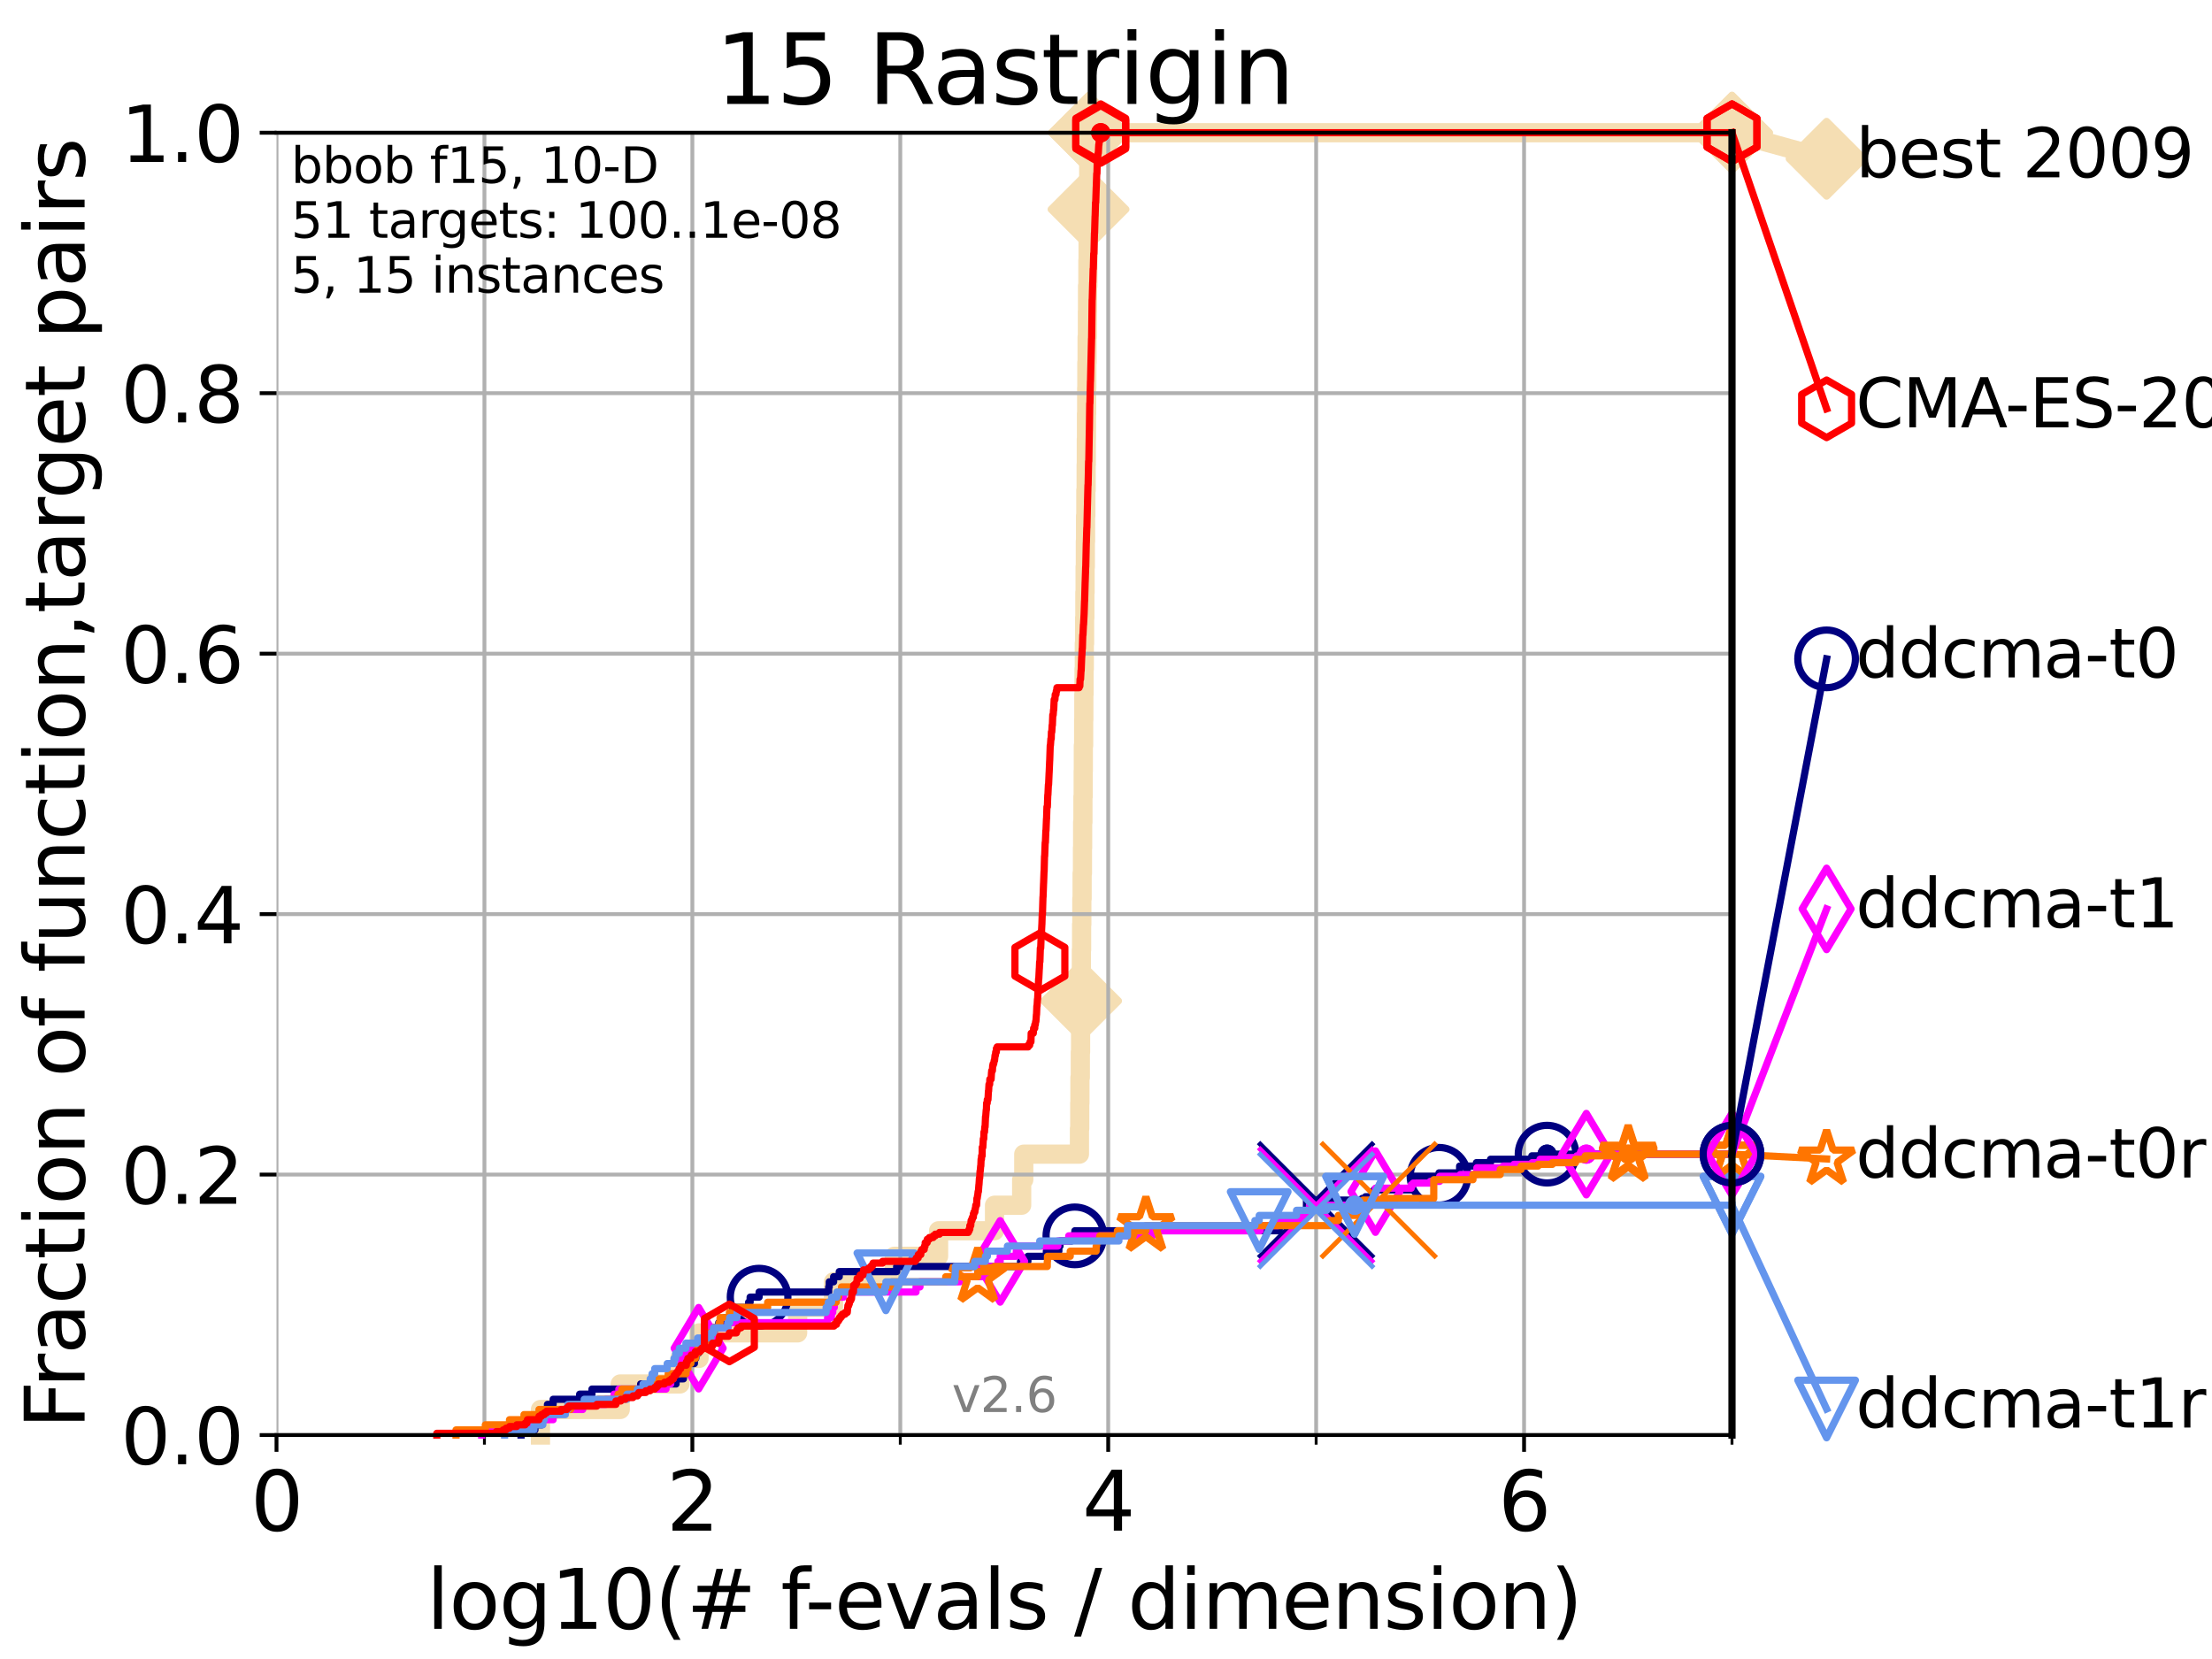 <?xml version="1.0" encoding="utf-8" standalone="no"?>
<!DOCTYPE svg PUBLIC "-//W3C//DTD SVG 1.1//EN"
  "http://www.w3.org/Graphics/SVG/1.1/DTD/svg11.dtd">
<svg xmlns:xlink="http://www.w3.org/1999/xlink" width="460.8pt" height="345.6pt" viewBox="0 0 460.8 345.6" xmlns="http://www.w3.org/2000/svg" version="1.1">
 <defs>
  <style type="text/css">*{stroke-linejoin: round; stroke-linecap: butt}</style>
 </defs>
 <g id="figure_1">
  <g id="patch_1">
   <path d="M 0 345.6 
L 460.8 345.6 
L 460.8 0 
L 0 0 
z
" style="fill: #ffffff"/>
  </g>
  <g id="axes_1">
   <g id="patch_2">
    <path d="M 57.6 298.944 
L 360.806 298.944 
L 360.806 27.648 
L 57.6 27.648 
z
" style="fill: #ffffff"/>
   </g>
   <g id="line2d_1">
    <path d="M 112.589 298.944 
L 112.589 293.624 
L 129.209 293.624 
L 129.209 288.305 
L 141.654 288.305 
L 141.654 282.985 
L 145.626 282.985 
L 145.626 277.666 
L 166.164 277.666 
L 166.164 272.346 
L 173.636 272.346 
L 173.636 267.027 
L 186.287 267.027 
L 186.287 261.707 
L 195.523 261.707 
L 195.523 256.388 
L 207.175 256.388 
L 207.175 251.068 
L 212.831 251.068 
L 212.831 245.749 
L 213.266 245.749 
L 213.266 240.429 
L 224.869 240.429 
L 224.869 235.11 
L 224.932 235.11 
L 224.932 229.79 
L 224.97 229.79 
L 224.97 224.471 
L 225.052 224.471 
L 225.052 219.151 
L 225.106 219.151 
L 225.106 213.832 
L 225.169 213.832 
L 225.169 208.512 
L 225.21 208.512 
L 225.21 203.192 
L 225.266 203.192 
L 225.266 197.873 
L 225.319 197.873 
L 225.319 192.553 
L 225.366 192.553 
L 225.366 187.234 
L 225.423 187.234 
L 225.423 181.914 
L 225.495 181.914 
L 225.495 176.595 
L 225.533 176.595 
L 225.533 171.275 
L 225.595 171.275 
L 225.595 165.956 
L 225.646 165.956 
L 225.646 160.636 
L 225.677 160.636 
L 225.677 155.317 
L 225.743 155.317 
L 225.743 149.997 
L 225.778 149.997 
L 225.778 144.678 
L 225.823 144.678 
L 225.823 139.358 
L 225.88 139.358 
L 225.88 134.039 
L 225.942 134.039 
L 225.942 128.719 
L 225.995 128.719 
L 225.995 123.4 
L 226.044 123.4 
L 226.044 118.08 
L 226.097 118.08 
L 226.097 112.76 
L 226.142 112.76 
L 226.142 107.441 
L 226.199 107.441 
L 226.199 102.121 
L 226.263 102.121 
L 226.263 96.802 
L 226.299 96.802 
L 226.299 91.482 
L 226.335 91.482 
L 226.335 86.163 
L 226.375 86.163 
L 226.375 80.843 
L 226.408 80.843 
L 226.408 75.524 
L 226.461 75.524 
L 226.461 70.204 
L 226.524 70.204 
L 226.524 64.885 
L 226.55 64.885 
L 226.55 59.565 
L 226.624 59.565 
L 226.624 54.246 
L 226.663 54.246 
L 226.663 48.926 
L 226.703 48.926 
L 226.703 43.607 
L 226.76 43.607 
L 226.76 38.287 
L 226.798 38.287 
L 226.798 32.968 
L 226.85 32.968 
L 226.85 27.648 
L 360.806 27.648 
" style="fill: none; stroke: #f5deb3; stroke-width: 4; stroke-linecap: square"/>
   </g>
   <g id="line2d_2">
    <defs>
     <path id="mdf07100cb8" d="M -0 7.778 
L 7.778 0 
L 0 -7.778 
L -7.778 -0 
z
" style="stroke: #f5deb3; stroke-width: 1.5; stroke-linejoin: miter"/>
    </defs>
    <g>
     <use xlink:href="#mdf07100cb8" x="225.21" y="208.512" style="fill: #f5deb3; stroke: #f5deb3; stroke-width: 1.5; stroke-linejoin: miter"/>
     <use xlink:href="#mdf07100cb8" x="226.76" y="43.607" style="fill: #f5deb3; stroke: #f5deb3; stroke-width: 1.5; stroke-linejoin: miter"/>
     <use xlink:href="#mdf07100cb8" x="226.85" y="27.648" style="fill: #f5deb3; stroke: #f5deb3; stroke-width: 1.5; stroke-linejoin: miter"/>
     <use xlink:href="#mdf07100cb8" x="226.85" y="27.648" style="fill: #f5deb3; stroke: #f5deb3; stroke-width: 1.5; stroke-linejoin: miter"/>
     <use xlink:href="#mdf07100cb8" x="360.806" y="27.648" style="fill: #f5deb3; stroke: #f5deb3; stroke-width: 1.5; stroke-linejoin: miter"/>
    </g>
   </g>
   <g id="line2d_3">
    <path style="fill: none; stroke: #f5deb3; stroke-width: 4; stroke-linecap: square"/>
    <g/>
   </g>
   <g id="line2d_4">
    <path d="M 360.806 27.648 
L 380.515 33.074 
" style="fill: none; stroke: #f5deb3; stroke-width: 4; stroke-linecap: square"/>
    <g>
     <use xlink:href="#mdf07100cb8" x="360.806" y="27.648" style="fill: #f5deb3; stroke: #f5deb3; stroke-width: 1.5; stroke-linejoin: miter"/>
     <use xlink:href="#mdf07100cb8" x="380.515" y="33.074" style="fill: #f5deb3; stroke: #f5deb3; stroke-width: 1.5; stroke-linejoin: miter"/>
    </g>
   </g>
   <g id="matplotlib.axis_1">
    <g id="xtick_1">
     <g id="line2d_5">
      <path d="M 57.6 298.944 
L 57.6 27.648 
" clip-path="url(#p4d0185a93c)" style="fill: none; stroke: #b0b0b0; stroke-width: 0.8; stroke-linecap: square"/>
     </g>
     <g id="line2d_6">
      <defs>
       <path id="m33788e9484" d="M 0 0 
L 0 3.5 
" style="stroke: #000000; stroke-width: 0.8"/>
      </defs>
      <g>
       <use xlink:href="#m33788e9484" x="57.6" y="298.944" style="stroke: #000000; stroke-width: 0.8"/>
      </g>
     </g>
     <g id="text_1">
      <!-- 0 -->
      <g transform="translate(52.192 318.861)scale(0.17 -0.17)">
       <defs>
        <path id="DejaVuSans-30" d="M 2034 4250 
Q 1547 4250 1301 3770 
Q 1056 3291 1056 2328 
Q 1056 1369 1301 889 
Q 1547 409 2034 409 
Q 2525 409 2770 889 
Q 3016 1369 3016 2328 
Q 3016 3291 2770 3770 
Q 2525 4250 2034 4250 
z
M 2034 4750 
Q 2819 4750 3233 4129 
Q 3647 3509 3647 2328 
Q 3647 1150 3233 529 
Q 2819 -91 2034 -91 
Q 1250 -91 836 529 
Q 422 1150 422 2328 
Q 422 3509 836 4129 
Q 1250 4750 2034 4750 
z
" transform="scale(0.016)"/>
       </defs>
       <use xlink:href="#DejaVuSans-30"/>
      </g>
     </g>
    </g>
    <g id="xtick_2">
     <g id="line2d_7">
      <path d="M 144.23 298.944 
L 144.23 27.648 
" clip-path="url(#p4d0185a93c)" style="fill: none; stroke: #b0b0b0; stroke-width: 0.8; stroke-linecap: square"/>
     </g>
     <g id="line2d_8">
      <g>
       <use xlink:href="#m33788e9484" x="144.23" y="298.944" style="stroke: #000000; stroke-width: 0.8"/>
      </g>
     </g>
     <g id="text_2">
      <!-- 2 -->
      <g transform="translate(138.822 318.861)scale(0.17 -0.17)">
       <defs>
        <path id="DejaVuSans-32" d="M 1228 531 
L 3431 531 
L 3431 0 
L 469 0 
L 469 531 
Q 828 903 1448 1529 
Q 2069 2156 2228 2338 
Q 2531 2678 2651 2914 
Q 2772 3150 2772 3378 
Q 2772 3750 2511 3984 
Q 2250 4219 1831 4219 
Q 1534 4219 1204 4116 
Q 875 4013 500 3803 
L 500 4441 
Q 881 4594 1212 4672 
Q 1544 4750 1819 4750 
Q 2544 4750 2975 4387 
Q 3406 4025 3406 3419 
Q 3406 3131 3298 2873 
Q 3191 2616 2906 2266 
Q 2828 2175 2409 1742 
Q 1991 1309 1228 531 
z
" transform="scale(0.016)"/>
       </defs>
       <use xlink:href="#DejaVuSans-32"/>
      </g>
     </g>
    </g>
    <g id="xtick_3">
     <g id="line2d_9">
      <path d="M 230.861 298.944 
L 230.861 27.648 
" clip-path="url(#p4d0185a93c)" style="fill: none; stroke: #b0b0b0; stroke-width: 0.8; stroke-linecap: square"/>
     </g>
     <g id="line2d_10">
      <g>
       <use xlink:href="#m33788e9484" x="230.861" y="298.944" style="stroke: #000000; stroke-width: 0.8"/>
      </g>
     </g>
     <g id="text_3">
      <!-- 4 -->
      <g transform="translate(225.453 318.861)scale(0.17 -0.17)">
       <defs>
        <path id="DejaVuSans-34" d="M 2419 4116 
L 825 1625 
L 2419 1625 
L 2419 4116 
z
M 2253 4666 
L 3047 4666 
L 3047 1625 
L 3713 1625 
L 3713 1100 
L 3047 1100 
L 3047 0 
L 2419 0 
L 2419 1100 
L 313 1100 
L 313 1709 
L 2253 4666 
z
" transform="scale(0.016)"/>
       </defs>
       <use xlink:href="#DejaVuSans-34"/>
      </g>
     </g>
    </g>
    <g id="xtick_4">
     <g id="line2d_11">
      <path d="M 317.491 298.944 
L 317.491 27.648 
" clip-path="url(#p4d0185a93c)" style="fill: none; stroke: #b0b0b0; stroke-width: 0.8; stroke-linecap: square"/>
     </g>
     <g id="line2d_12">
      <g>
       <use xlink:href="#m33788e9484" x="317.491" y="298.944" style="stroke: #000000; stroke-width: 0.8"/>
      </g>
     </g>
     <g id="text_4">
      <!-- 6 -->
      <g transform="translate(312.083 318.861)scale(0.17 -0.17)">
       <defs>
        <path id="DejaVuSans-36" d="M 2113 2584 
Q 1688 2584 1439 2293 
Q 1191 2003 1191 1497 
Q 1191 994 1439 701 
Q 1688 409 2113 409 
Q 2538 409 2786 701 
Q 3034 994 3034 1497 
Q 3034 2003 2786 2293 
Q 2538 2584 2113 2584 
z
M 3366 4563 
L 3366 3988 
Q 3128 4100 2886 4159 
Q 2644 4219 2406 4219 
Q 1781 4219 1451 3797 
Q 1122 3375 1075 2522 
Q 1259 2794 1537 2939 
Q 1816 3084 2150 3084 
Q 2853 3084 3261 2657 
Q 3669 2231 3669 1497 
Q 3669 778 3244 343 
Q 2819 -91 2113 -91 
Q 1303 -91 875 529 
Q 447 1150 447 2328 
Q 447 3434 972 4092 
Q 1497 4750 2381 4750 
Q 2619 4750 2861 4703 
Q 3103 4656 3366 4563 
z
" transform="scale(0.016)"/>
       </defs>
       <use xlink:href="#DejaVuSans-36"/>
      </g>
     </g>
    </g>
    <g id="xtick_5">
     <g id="line2d_13">
      <path d="M 100.915 298.944 
L 100.915 27.648 
" clip-path="url(#p4d0185a93c)" style="fill: none; stroke: #b0b0b0; stroke-width: 0.8; stroke-linecap: square"/>
     </g>
     <g id="line2d_14">
      <defs>
       <path id="mf3dedc3254" d="M 0 0 
L 0 2 
" style="stroke: #000000; stroke-width: 0.6"/>
      </defs>
      <g>
       <use xlink:href="#mf3dedc3254" x="100.915" y="298.944" style="stroke: #000000; stroke-width: 0.6"/>
      </g>
     </g>
    </g>
    <g id="xtick_6">
     <g id="line2d_15">
      <path d="M 187.546 298.944 
L 187.546 27.648 
" clip-path="url(#p4d0185a93c)" style="fill: none; stroke: #b0b0b0; stroke-width: 0.8; stroke-linecap: square"/>
     </g>
     <g id="line2d_16">
      <g>
       <use xlink:href="#mf3dedc3254" x="187.546" y="298.944" style="stroke: #000000; stroke-width: 0.6"/>
      </g>
     </g>
    </g>
    <g id="xtick_7">
     <g id="line2d_17">
      <path d="M 274.176 298.944 
L 274.176 27.648 
" clip-path="url(#p4d0185a93c)" style="fill: none; stroke: #b0b0b0; stroke-width: 0.8; stroke-linecap: square"/>
     </g>
     <g id="line2d_18">
      <g>
       <use xlink:href="#mf3dedc3254" x="274.176" y="298.944" style="stroke: #000000; stroke-width: 0.6"/>
      </g>
     </g>
    </g>
    <g id="xtick_8">
     <g id="line2d_19">
      <path d="M 360.806 298.944 
L 360.806 27.648 
" clip-path="url(#p4d0185a93c)" style="fill: none; stroke: #b0b0b0; stroke-width: 0.8; stroke-linecap: square"/>
     </g>
     <g id="line2d_20">
      <g>
       <use xlink:href="#mf3dedc3254" x="360.806" y="298.944" style="stroke: #000000; stroke-width: 0.6"/>
      </g>
     </g>
    </g>
    <g id="text_5">
     <!-- log10(# f-evals / dimension) -->
     <g transform="translate(88.823 339.314)scale(0.17 -0.17)">
      <defs>
       <path id="DejaVuSans-6c" d="M 603 4863 
L 1178 4863 
L 1178 0 
L 603 0 
L 603 4863 
z
" transform="scale(0.016)"/>
       <path id="DejaVuSans-6f" d="M 1959 3097 
Q 1497 3097 1228 2736 
Q 959 2375 959 1747 
Q 959 1119 1226 758 
Q 1494 397 1959 397 
Q 2419 397 2687 759 
Q 2956 1122 2956 1747 
Q 2956 2369 2687 2733 
Q 2419 3097 1959 3097 
z
M 1959 3584 
Q 2709 3584 3137 3096 
Q 3566 2609 3566 1747 
Q 3566 888 3137 398 
Q 2709 -91 1959 -91 
Q 1206 -91 779 398 
Q 353 888 353 1747 
Q 353 2609 779 3096 
Q 1206 3584 1959 3584 
z
" transform="scale(0.016)"/>
       <path id="DejaVuSans-67" d="M 2906 1791 
Q 2906 2416 2648 2759 
Q 2391 3103 1925 3103 
Q 1463 3103 1205 2759 
Q 947 2416 947 1791 
Q 947 1169 1205 825 
Q 1463 481 1925 481 
Q 2391 481 2648 825 
Q 2906 1169 2906 1791 
z
M 3481 434 
Q 3481 -459 3084 -895 
Q 2688 -1331 1869 -1331 
Q 1566 -1331 1297 -1286 
Q 1028 -1241 775 -1147 
L 775 -588 
Q 1028 -725 1275 -790 
Q 1522 -856 1778 -856 
Q 2344 -856 2625 -561 
Q 2906 -266 2906 331 
L 2906 616 
Q 2728 306 2450 153 
Q 2172 0 1784 0 
Q 1141 0 747 490 
Q 353 981 353 1791 
Q 353 2603 747 3093 
Q 1141 3584 1784 3584 
Q 2172 3584 2450 3431 
Q 2728 3278 2906 2969 
L 2906 3500 
L 3481 3500 
L 3481 434 
z
" transform="scale(0.016)"/>
       <path id="DejaVuSans-31" d="M 794 531 
L 1825 531 
L 1825 4091 
L 703 3866 
L 703 4441 
L 1819 4666 
L 2450 4666 
L 2450 531 
L 3481 531 
L 3481 0 
L 794 0 
L 794 531 
z
" transform="scale(0.016)"/>
       <path id="DejaVuSans-28" d="M 1984 4856 
Q 1566 4138 1362 3434 
Q 1159 2731 1159 2009 
Q 1159 1288 1364 580 
Q 1569 -128 1984 -844 
L 1484 -844 
Q 1016 -109 783 600 
Q 550 1309 550 2009 
Q 550 2706 781 3412 
Q 1013 4119 1484 4856 
L 1984 4856 
z
" transform="scale(0.016)"/>
       <path id="DejaVuSans-23" d="M 3272 2816 
L 2363 2816 
L 2100 1772 
L 3016 1772 
L 3272 2816 
z
M 2803 4594 
L 2478 3297 
L 3391 3297 
L 3719 4594 
L 4219 4594 
L 3897 3297 
L 4872 3297 
L 4872 2816 
L 3775 2816 
L 3519 1772 
L 4513 1772 
L 4513 1294 
L 3397 1294 
L 3072 0 
L 2572 0 
L 2894 1294 
L 1978 1294 
L 1656 0 
L 1153 0 
L 1478 1294 
L 494 1294 
L 494 1772 
L 1594 1772 
L 1856 2816 
L 850 2816 
L 850 3297 
L 1978 3297 
L 2297 4594 
L 2803 4594 
z
" transform="scale(0.016)"/>
       <path id="DejaVuSans-20" transform="scale(0.016)"/>
       <path id="DejaVuSans-66" d="M 2375 4863 
L 2375 4384 
L 1825 4384 
Q 1516 4384 1395 4259 
Q 1275 4134 1275 3809 
L 1275 3500 
L 2222 3500 
L 2222 3053 
L 1275 3053 
L 1275 0 
L 697 0 
L 697 3053 
L 147 3053 
L 147 3500 
L 697 3500 
L 697 3744 
Q 697 4328 969 4595 
Q 1241 4863 1831 4863 
L 2375 4863 
z
" transform="scale(0.016)"/>
       <path id="DejaVuSans-2d" d="M 313 2009 
L 1997 2009 
L 1997 1497 
L 313 1497 
L 313 2009 
z
" transform="scale(0.016)"/>
       <path id="DejaVuSans-65" d="M 3597 1894 
L 3597 1613 
L 953 1613 
Q 991 1019 1311 708 
Q 1631 397 2203 397 
Q 2534 397 2845 478 
Q 3156 559 3463 722 
L 3463 178 
Q 3153 47 2828 -22 
Q 2503 -91 2169 -91 
Q 1331 -91 842 396 
Q 353 884 353 1716 
Q 353 2575 817 3079 
Q 1281 3584 2069 3584 
Q 2775 3584 3186 3129 
Q 3597 2675 3597 1894 
z
M 3022 2063 
Q 3016 2534 2758 2815 
Q 2500 3097 2075 3097 
Q 1594 3097 1305 2825 
Q 1016 2553 972 2059 
L 3022 2063 
z
" transform="scale(0.016)"/>
       <path id="DejaVuSans-76" d="M 191 3500 
L 800 3500 
L 1894 563 
L 2988 3500 
L 3597 3500 
L 2284 0 
L 1503 0 
L 191 3500 
z
" transform="scale(0.016)"/>
       <path id="DejaVuSans-61" d="M 2194 1759 
Q 1497 1759 1228 1600 
Q 959 1441 959 1056 
Q 959 750 1161 570 
Q 1363 391 1709 391 
Q 2188 391 2477 730 
Q 2766 1069 2766 1631 
L 2766 1759 
L 2194 1759 
z
M 3341 1997 
L 3341 0 
L 2766 0 
L 2766 531 
Q 2569 213 2275 61 
Q 1981 -91 1556 -91 
Q 1019 -91 701 211 
Q 384 513 384 1019 
Q 384 1609 779 1909 
Q 1175 2209 1959 2209 
L 2766 2209 
L 2766 2266 
Q 2766 2663 2505 2880 
Q 2244 3097 1772 3097 
Q 1472 3097 1187 3025 
Q 903 2953 641 2809 
L 641 3341 
Q 956 3463 1253 3523 
Q 1550 3584 1831 3584 
Q 2591 3584 2966 3190 
Q 3341 2797 3341 1997 
z
" transform="scale(0.016)"/>
       <path id="DejaVuSans-73" d="M 2834 3397 
L 2834 2853 
Q 2591 2978 2328 3040 
Q 2066 3103 1784 3103 
Q 1356 3103 1142 2972 
Q 928 2841 928 2578 
Q 928 2378 1081 2264 
Q 1234 2150 1697 2047 
L 1894 2003 
Q 2506 1872 2764 1633 
Q 3022 1394 3022 966 
Q 3022 478 2636 193 
Q 2250 -91 1575 -91 
Q 1294 -91 989 -36 
Q 684 19 347 128 
L 347 722 
Q 666 556 975 473 
Q 1284 391 1588 391 
Q 1994 391 2212 530 
Q 2431 669 2431 922 
Q 2431 1156 2273 1281 
Q 2116 1406 1581 1522 
L 1381 1569 
Q 847 1681 609 1914 
Q 372 2147 372 2553 
Q 372 3047 722 3315 
Q 1072 3584 1716 3584 
Q 2034 3584 2315 3537 
Q 2597 3491 2834 3397 
z
" transform="scale(0.016)"/>
       <path id="DejaVuSans-2f" d="M 1625 4666 
L 2156 4666 
L 531 -594 
L 0 -594 
L 1625 4666 
z
" transform="scale(0.016)"/>
       <path id="DejaVuSans-64" d="M 2906 2969 
L 2906 4863 
L 3481 4863 
L 3481 0 
L 2906 0 
L 2906 525 
Q 2725 213 2448 61 
Q 2172 -91 1784 -91 
Q 1150 -91 751 415 
Q 353 922 353 1747 
Q 353 2572 751 3078 
Q 1150 3584 1784 3584 
Q 2172 3584 2448 3432 
Q 2725 3281 2906 2969 
z
M 947 1747 
Q 947 1113 1208 752 
Q 1469 391 1925 391 
Q 2381 391 2643 752 
Q 2906 1113 2906 1747 
Q 2906 2381 2643 2742 
Q 2381 3103 1925 3103 
Q 1469 3103 1208 2742 
Q 947 2381 947 1747 
z
" transform="scale(0.016)"/>
       <path id="DejaVuSans-69" d="M 603 3500 
L 1178 3500 
L 1178 0 
L 603 0 
L 603 3500 
z
M 603 4863 
L 1178 4863 
L 1178 4134 
L 603 4134 
L 603 4863 
z
" transform="scale(0.016)"/>
       <path id="DejaVuSans-6d" d="M 3328 2828 
Q 3544 3216 3844 3400 
Q 4144 3584 4550 3584 
Q 5097 3584 5394 3201 
Q 5691 2819 5691 2113 
L 5691 0 
L 5113 0 
L 5113 2094 
Q 5113 2597 4934 2840 
Q 4756 3084 4391 3084 
Q 3944 3084 3684 2787 
Q 3425 2491 3425 1978 
L 3425 0 
L 2847 0 
L 2847 2094 
Q 2847 2600 2669 2842 
Q 2491 3084 2119 3084 
Q 1678 3084 1418 2786 
Q 1159 2488 1159 1978 
L 1159 0 
L 581 0 
L 581 3500 
L 1159 3500 
L 1159 2956 
Q 1356 3278 1631 3431 
Q 1906 3584 2284 3584 
Q 2666 3584 2933 3390 
Q 3200 3197 3328 2828 
z
" transform="scale(0.016)"/>
       <path id="DejaVuSans-6e" d="M 3513 2113 
L 3513 0 
L 2938 0 
L 2938 2094 
Q 2938 2591 2744 2837 
Q 2550 3084 2163 3084 
Q 1697 3084 1428 2787 
Q 1159 2491 1159 1978 
L 1159 0 
L 581 0 
L 581 3500 
L 1159 3500 
L 1159 2956 
Q 1366 3272 1645 3428 
Q 1925 3584 2291 3584 
Q 2894 3584 3203 3211 
Q 3513 2838 3513 2113 
z
" transform="scale(0.016)"/>
       <path id="DejaVuSans-29" d="M 513 4856 
L 1013 4856 
Q 1481 4119 1714 3412 
Q 1947 2706 1947 2009 
Q 1947 1309 1714 600 
Q 1481 -109 1013 -844 
L 513 -844 
Q 928 -128 1133 580 
Q 1338 1288 1338 2009 
Q 1338 2731 1133 3434 
Q 928 4138 513 4856 
z
" transform="scale(0.016)"/>
      </defs>
      <use xlink:href="#DejaVuSans-6c"/>
      <use xlink:href="#DejaVuSans-6f" x="27.783"/>
      <use xlink:href="#DejaVuSans-67" x="88.965"/>
      <use xlink:href="#DejaVuSans-31" x="152.441"/>
      <use xlink:href="#DejaVuSans-30" x="216.064"/>
      <use xlink:href="#DejaVuSans-28" x="279.688"/>
      <use xlink:href="#DejaVuSans-23" x="318.701"/>
      <use xlink:href="#DejaVuSans-20" x="402.49"/>
      <use xlink:href="#DejaVuSans-66" x="434.277"/>
      <use xlink:href="#DejaVuSans-2d" x="463.982"/>
      <use xlink:href="#DejaVuSans-65" x="500.066"/>
      <use xlink:href="#DejaVuSans-76" x="561.59"/>
      <use xlink:href="#DejaVuSans-61" x="620.77"/>
      <use xlink:href="#DejaVuSans-6c" x="682.049"/>
      <use xlink:href="#DejaVuSans-73" x="709.832"/>
      <use xlink:href="#DejaVuSans-20" x="761.932"/>
      <use xlink:href="#DejaVuSans-2f" x="793.719"/>
      <use xlink:href="#DejaVuSans-20" x="827.41"/>
      <use xlink:href="#DejaVuSans-64" x="859.197"/>
      <use xlink:href="#DejaVuSans-69" x="922.674"/>
      <use xlink:href="#DejaVuSans-6d" x="950.457"/>
      <use xlink:href="#DejaVuSans-65" x="1047.869"/>
      <use xlink:href="#DejaVuSans-6e" x="1109.393"/>
      <use xlink:href="#DejaVuSans-73" x="1172.771"/>
      <use xlink:href="#DejaVuSans-69" x="1224.871"/>
      <use xlink:href="#DejaVuSans-6f" x="1252.654"/>
      <use xlink:href="#DejaVuSans-6e" x="1313.836"/>
      <use xlink:href="#DejaVuSans-29" x="1377.215"/>
     </g>
    </g>
   </g>
   <g id="matplotlib.axis_2">
    <g id="ytick_1">
     <g id="line2d_21">
      <path d="M 57.6 298.944 
L 360.806 298.944 
" clip-path="url(#p4d0185a93c)" style="fill: none; stroke: #b0b0b0; stroke-width: 0.8; stroke-linecap: square"/>
     </g>
     <g id="line2d_22">
      <defs>
       <path id="m79e1bfeec1" d="M 0 0 
L -3.5 0 
" style="stroke: #000000; stroke-width: 0.8"/>
      </defs>
      <g>
       <use xlink:href="#m79e1bfeec1" x="57.6" y="298.944" style="stroke: #000000; stroke-width: 0.8"/>
      </g>
     </g>
     <g id="text_6">
      <!-- 0.0 -->
      <g transform="translate(25.155 305.023)scale(0.16 -0.16)">
       <defs>
        <path id="DejaVuSans-2e" d="M 684 794 
L 1344 794 
L 1344 0 
L 684 0 
L 684 794 
z
" transform="scale(0.016)"/>
       </defs>
       <use xlink:href="#DejaVuSans-30"/>
       <use xlink:href="#DejaVuSans-2e" x="63.623"/>
       <use xlink:href="#DejaVuSans-30" x="95.41"/>
      </g>
     </g>
    </g>
    <g id="ytick_2">
     <g id="line2d_23">
      <path d="M 57.6 244.685 
L 360.806 244.685 
" clip-path="url(#p4d0185a93c)" style="fill: none; stroke: #b0b0b0; stroke-width: 0.8; stroke-linecap: square"/>
     </g>
     <g id="line2d_24">
      <g>
       <use xlink:href="#m79e1bfeec1" x="57.6" y="244.685" style="stroke: #000000; stroke-width: 0.8"/>
      </g>
     </g>
     <g id="text_7">
      <!-- 0.2 -->
      <g transform="translate(25.155 250.764)scale(0.16 -0.16)">
       <use xlink:href="#DejaVuSans-30"/>
       <use xlink:href="#DejaVuSans-2e" x="63.623"/>
       <use xlink:href="#DejaVuSans-32" x="95.41"/>
      </g>
     </g>
    </g>
    <g id="ytick_3">
     <g id="line2d_25">
      <path d="M 57.6 190.426 
L 360.806 190.426 
" clip-path="url(#p4d0185a93c)" style="fill: none; stroke: #b0b0b0; stroke-width: 0.8; stroke-linecap: square"/>
     </g>
     <g id="line2d_26">
      <g>
       <use xlink:href="#m79e1bfeec1" x="57.6" y="190.426" style="stroke: #000000; stroke-width: 0.8"/>
      </g>
     </g>
     <g id="text_8">
      <!-- 0.4 -->
      <g transform="translate(25.155 196.504)scale(0.16 -0.16)">
       <use xlink:href="#DejaVuSans-30"/>
       <use xlink:href="#DejaVuSans-2e" x="63.623"/>
       <use xlink:href="#DejaVuSans-34" x="95.41"/>
      </g>
     </g>
    </g>
    <g id="ytick_4">
     <g id="line2d_27">
      <path d="M 57.6 136.166 
L 360.806 136.166 
" clip-path="url(#p4d0185a93c)" style="fill: none; stroke: #b0b0b0; stroke-width: 0.8; stroke-linecap: square"/>
     </g>
     <g id="line2d_28">
      <g>
       <use xlink:href="#m79e1bfeec1" x="57.6" y="136.166" style="stroke: #000000; stroke-width: 0.8"/>
      </g>
     </g>
     <g id="text_9">
      <!-- 0.6 -->
      <g transform="translate(25.155 142.245)scale(0.16 -0.16)">
       <use xlink:href="#DejaVuSans-30"/>
       <use xlink:href="#DejaVuSans-2e" x="63.623"/>
       <use xlink:href="#DejaVuSans-36" x="95.41"/>
      </g>
     </g>
    </g>
    <g id="ytick_5">
     <g id="line2d_29">
      <path d="M 57.6 81.907 
L 360.806 81.907 
" clip-path="url(#p4d0185a93c)" style="fill: none; stroke: #b0b0b0; stroke-width: 0.8; stroke-linecap: square"/>
     </g>
     <g id="line2d_30">
      <g>
       <use xlink:href="#m79e1bfeec1" x="57.6" y="81.907" style="stroke: #000000; stroke-width: 0.8"/>
      </g>
     </g>
     <g id="text_10">
      <!-- 0.8 -->
      <g transform="translate(25.155 87.986)scale(0.16 -0.16)">
       <defs>
        <path id="DejaVuSans-38" d="M 2034 2216 
Q 1584 2216 1326 1975 
Q 1069 1734 1069 1313 
Q 1069 891 1326 650 
Q 1584 409 2034 409 
Q 2484 409 2743 651 
Q 3003 894 3003 1313 
Q 3003 1734 2745 1975 
Q 2488 2216 2034 2216 
z
M 1403 2484 
Q 997 2584 770 2862 
Q 544 3141 544 3541 
Q 544 4100 942 4425 
Q 1341 4750 2034 4750 
Q 2731 4750 3128 4425 
Q 3525 4100 3525 3541 
Q 3525 3141 3298 2862 
Q 3072 2584 2669 2484 
Q 3125 2378 3379 2068 
Q 3634 1759 3634 1313 
Q 3634 634 3220 271 
Q 2806 -91 2034 -91 
Q 1263 -91 848 271 
Q 434 634 434 1313 
Q 434 1759 690 2068 
Q 947 2378 1403 2484 
z
M 1172 3481 
Q 1172 3119 1398 2916 
Q 1625 2713 2034 2713 
Q 2441 2713 2670 2916 
Q 2900 3119 2900 3481 
Q 2900 3844 2670 4047 
Q 2441 4250 2034 4250 
Q 1625 4250 1398 4047 
Q 1172 3844 1172 3481 
z
" transform="scale(0.016)"/>
       </defs>
       <use xlink:href="#DejaVuSans-30"/>
       <use xlink:href="#DejaVuSans-2e" x="63.623"/>
       <use xlink:href="#DejaVuSans-38" x="95.41"/>
      </g>
     </g>
    </g>
    <g id="ytick_6">
     <g id="line2d_31">
      <path d="M 57.6 27.648 
L 360.806 27.648 
" clip-path="url(#p4d0185a93c)" style="fill: none; stroke: #b0b0b0; stroke-width: 0.8; stroke-linecap: square"/>
     </g>
     <g id="line2d_32">
      <g>
       <use xlink:href="#m79e1bfeec1" x="57.6" y="27.648" style="stroke: #000000; stroke-width: 0.8"/>
      </g>
     </g>
     <g id="text_11">
      <!-- 1.0 -->
      <g transform="translate(25.155 33.727)scale(0.16 -0.16)">
       <use xlink:href="#DejaVuSans-31"/>
       <use xlink:href="#DejaVuSans-2e" x="63.623"/>
       <use xlink:href="#DejaVuSans-30" x="95.41"/>
      </g>
     </g>
    </g>
    <g id="text_12">
     <!-- Fraction of function,target pairs -->
     <g transform="translate(17.62 297.681)rotate(-90)scale(0.17 -0.17)">
      <defs>
       <path id="DejaVuSans-46" d="M 628 4666 
L 3309 4666 
L 3309 4134 
L 1259 4134 
L 1259 2759 
L 3109 2759 
L 3109 2228 
L 1259 2228 
L 1259 0 
L 628 0 
L 628 4666 
z
" transform="scale(0.016)"/>
       <path id="DejaVuSans-72" d="M 2631 2963 
Q 2534 3019 2420 3045 
Q 2306 3072 2169 3072 
Q 1681 3072 1420 2755 
Q 1159 2438 1159 1844 
L 1159 0 
L 581 0 
L 581 3500 
L 1159 3500 
L 1159 2956 
Q 1341 3275 1631 3429 
Q 1922 3584 2338 3584 
Q 2397 3584 2469 3576 
Q 2541 3569 2628 3553 
L 2631 2963 
z
" transform="scale(0.016)"/>
       <path id="DejaVuSans-63" d="M 3122 3366 
L 3122 2828 
Q 2878 2963 2633 3030 
Q 2388 3097 2138 3097 
Q 1578 3097 1268 2742 
Q 959 2388 959 1747 
Q 959 1106 1268 751 
Q 1578 397 2138 397 
Q 2388 397 2633 464 
Q 2878 531 3122 666 
L 3122 134 
Q 2881 22 2623 -34 
Q 2366 -91 2075 -91 
Q 1284 -91 818 406 
Q 353 903 353 1747 
Q 353 2603 823 3093 
Q 1294 3584 2113 3584 
Q 2378 3584 2631 3529 
Q 2884 3475 3122 3366 
z
" transform="scale(0.016)"/>
       <path id="DejaVuSans-74" d="M 1172 4494 
L 1172 3500 
L 2356 3500 
L 2356 3053 
L 1172 3053 
L 1172 1153 
Q 1172 725 1289 603 
Q 1406 481 1766 481 
L 2356 481 
L 2356 0 
L 1766 0 
Q 1100 0 847 248 
Q 594 497 594 1153 
L 594 3053 
L 172 3053 
L 172 3500 
L 594 3500 
L 594 4494 
L 1172 4494 
z
" transform="scale(0.016)"/>
       <path id="DejaVuSans-75" d="M 544 1381 
L 544 3500 
L 1119 3500 
L 1119 1403 
Q 1119 906 1312 657 
Q 1506 409 1894 409 
Q 2359 409 2629 706 
Q 2900 1003 2900 1516 
L 2900 3500 
L 3475 3500 
L 3475 0 
L 2900 0 
L 2900 538 
Q 2691 219 2414 64 
Q 2138 -91 1772 -91 
Q 1169 -91 856 284 
Q 544 659 544 1381 
z
M 1991 3584 
L 1991 3584 
z
" transform="scale(0.016)"/>
       <path id="DejaVuSans-2c" d="M 750 794 
L 1409 794 
L 1409 256 
L 897 -744 
L 494 -744 
L 750 256 
L 750 794 
z
" transform="scale(0.016)"/>
       <path id="DejaVuSans-70" d="M 1159 525 
L 1159 -1331 
L 581 -1331 
L 581 3500 
L 1159 3500 
L 1159 2969 
Q 1341 3281 1617 3432 
Q 1894 3584 2278 3584 
Q 2916 3584 3314 3078 
Q 3713 2572 3713 1747 
Q 3713 922 3314 415 
Q 2916 -91 2278 -91 
Q 1894 -91 1617 61 
Q 1341 213 1159 525 
z
M 3116 1747 
Q 3116 2381 2855 2742 
Q 2594 3103 2138 3103 
Q 1681 3103 1420 2742 
Q 1159 2381 1159 1747 
Q 1159 1113 1420 752 
Q 1681 391 2138 391 
Q 2594 391 2855 752 
Q 3116 1113 3116 1747 
z
" transform="scale(0.016)"/>
      </defs>
      <use xlink:href="#DejaVuSans-46"/>
      <use xlink:href="#DejaVuSans-72" x="50.27"/>
      <use xlink:href="#DejaVuSans-61" x="91.383"/>
      <use xlink:href="#DejaVuSans-63" x="152.662"/>
      <use xlink:href="#DejaVuSans-74" x="207.643"/>
      <use xlink:href="#DejaVuSans-69" x="246.852"/>
      <use xlink:href="#DejaVuSans-6f" x="274.635"/>
      <use xlink:href="#DejaVuSans-6e" x="335.816"/>
      <use xlink:href="#DejaVuSans-20" x="399.195"/>
      <use xlink:href="#DejaVuSans-6f" x="430.982"/>
      <use xlink:href="#DejaVuSans-66" x="492.164"/>
      <use xlink:href="#DejaVuSans-20" x="527.369"/>
      <use xlink:href="#DejaVuSans-66" x="559.156"/>
      <use xlink:href="#DejaVuSans-75" x="594.361"/>
      <use xlink:href="#DejaVuSans-6e" x="657.74"/>
      <use xlink:href="#DejaVuSans-63" x="721.119"/>
      <use xlink:href="#DejaVuSans-74" x="776.1"/>
      <use xlink:href="#DejaVuSans-69" x="815.309"/>
      <use xlink:href="#DejaVuSans-6f" x="843.092"/>
      <use xlink:href="#DejaVuSans-6e" x="904.273"/>
      <use xlink:href="#DejaVuSans-2c" x="967.652"/>
      <use xlink:href="#DejaVuSans-74" x="999.439"/>
      <use xlink:href="#DejaVuSans-61" x="1038.648"/>
      <use xlink:href="#DejaVuSans-72" x="1099.928"/>
      <use xlink:href="#DejaVuSans-67" x="1139.291"/>
      <use xlink:href="#DejaVuSans-65" x="1202.768"/>
      <use xlink:href="#DejaVuSans-74" x="1264.291"/>
      <use xlink:href="#DejaVuSans-20" x="1303.5"/>
      <use xlink:href="#DejaVuSans-70" x="1335.287"/>
      <use xlink:href="#DejaVuSans-61" x="1398.764"/>
      <use xlink:href="#DejaVuSans-69" x="1460.043"/>
      <use xlink:href="#DejaVuSans-72" x="1487.826"/>
      <use xlink:href="#DejaVuSans-73" x="1528.939"/>
     </g>
    </g>
   </g>
   <g id="line2d_33">
    <defs>
     <path id="m7dfe9f65e7" d="M 0 1.5 
C 0.398 1.5 0.779 1.342 1.061 1.061 
C 1.342 0.779 1.5 0.398 1.5 0 
C 1.5 -0.398 1.342 -0.779 1.061 -1.061 
C 0.779 -1.342 0.398 -1.5 0 -1.5 
C -0.398 -1.5 -0.779 -1.342 -1.061 -1.061 
C -1.342 -0.779 -1.5 -0.398 -1.5 0 
C -1.5 0.398 -1.342 0.779 -1.061 1.061 
C -0.779 1.342 -0.398 1.5 0 1.5 
z
" style="stroke: #f5deb3"/>
    </defs>
    <g>
     <use xlink:href="#m7dfe9f65e7" x="226.85" y="27.648" style="fill: #f5deb3; stroke: #f5deb3"/>
     <use xlink:href="#m7dfe9f65e7" x="226.85" y="27.648" style="fill: #f5deb3; stroke: #f5deb3"/>
    </g>
   </g>
   <g id="line2d_34">
    <defs>
     <path id="md20fc957f4" d="M 0 1.5 
C 0.398 1.5 0.779 1.342 1.061 1.061 
C 1.342 0.779 1.5 0.398 1.5 0 
C 1.5 -0.398 1.342 -0.779 1.061 -1.061 
C 0.779 -1.342 0.398 -1.5 0 -1.5 
C -0.398 -1.5 -0.779 -1.342 -1.061 -1.061 
C -1.342 -0.779 -1.5 -0.398 -1.5 0 
C -1.5 0.398 -1.342 0.779 -1.061 1.061 
C -0.779 1.342 -0.398 1.5 0 1.5 
z
" style="stroke: #000080"/>
    </defs>
    <g>
     <use xlink:href="#md20fc957f4" x="322.279" y="240.429" style="fill: #000080; stroke: #000080"/>
     <use xlink:href="#md20fc957f4" x="322.279" y="240.429" style="fill: #000080; stroke: #000080"/>
    </g>
   </g>
   <g id="line2d_35">
    <path d="M 108.543 298.944 
L 108.543 297.88 
L 111.442 297.88 
L 111.442 296.816 
L 112.89 296.816 
L 112.89 295.752 
L 113.088 295.752 
L 113.088 294.688 
L 113.574 294.688 
L 113.574 293.624 
L 114.048 293.624 
L 114.048 292.561 
L 115.227 292.561 
L 115.227 291.497 
L 120.748 291.497 
L 120.748 290.433 
L 123.318 290.433 
L 123.318 289.369 
L 133.457 289.369 
L 133.457 288.305 
L 140.838 288.305 
L 140.838 287.241 
L 142.373 287.241 
L 142.373 286.177 
L 142.6 286.177 
L 142.6 285.113 
L 142.662 285.113 
L 142.662 284.049 
L 144.658 284.049 
L 144.658 282.985 
L 144.95 282.985 
L 144.95 281.922 
L 145.503 281.922 
L 145.503 280.858 
L 146.496 280.858 
L 146.496 279.794 
L 147.644 279.794 
L 147.644 278.73 
L 148.094 278.73 
L 148.094 277.666 
L 148.801 277.666 
L 148.801 276.602 
L 149.722 276.602 
L 149.722 275.538 
L 150.972 275.538 
L 150.972 274.474 
L 153.048 274.474 
L 153.048 273.41 
L 153.06 273.41 
L 153.06 272.346 
L 155.945 272.346 
L 155.945 271.282 
L 156.265 271.282 
L 156.265 270.219 
L 158.134 270.219 
L 158.134 269.155 
L 172.633 269.155 
L 172.633 268.091 
L 172.749 268.091 
L 172.749 267.027 
L 173.66 267.027 
L 173.66 265.963 
L 174.831 265.963 
L 174.831 264.899 
L 186.787 264.899 
L 186.787 263.835 
L 212.588 263.835 
L 212.588 262.771 
L 214.129 262.771 
L 214.129 261.707 
L 217.976 261.707 
L 217.976 260.643 
L 220.579 260.643 
L 220.579 259.579 
L 220.824 259.579 
L 220.824 258.516 
L 223.228 258.516 
L 223.228 257.452 
L 223.915 257.452 
L 223.915 256.388 
L 266.489 256.388 
L 266.489 255.324 
L 268.183 255.324 
L 268.183 254.26 
L 270.281 254.26 
L 270.281 253.196 
L 272.152 253.196 
L 272.152 252.132 
L 272.154 252.132 
L 272.154 251.068 
L 272.16 251.068 
L 272.16 250.004 
L 283.762 250.004 
L 283.762 249.65 
L 284.456 249.65 
L 284.456 249.295 
L 286.23 249.295 
L 286.23 248.94 
L 286.231 248.94 
L 286.231 247.877 
L 294.192 247.877 
L 294.192 246.813 
L 294.194 246.813 
L 294.194 245.039 
L 299.77 245.039 
L 299.77 244.33 
L 304.065 244.33 
L 304.065 243.621 
L 304.066 243.621 
L 304.066 242.912 
L 307.559 242.912 
L 307.559 242.557 
L 307.56 242.557 
L 307.56 242.202 
L 310.506 242.202 
L 310.506 241.493 
L 319.109 241.493 
L 319.109 241.138 
L 319.11 241.138 
L 319.11 240.784 
L 322.279 240.784 
L 322.279 240.429 
L 360.806 240.429 
" style="fill: none; stroke: #000080; stroke-width: 1.5; stroke-linecap: square"/>
   </g>
   <g id="line2d_36">
    <defs>
     <path id="m652aa88ea3" d="M 0 6 
C 1.591 6 3.117 5.368 4.243 4.243 
C 5.368 3.117 6 1.591 6 0 
C 6 -1.591 5.368 -3.117 4.243 -4.243 
C 3.117 -5.368 1.591 -6 0 -6 
C -1.591 -6 -3.117 -5.368 -4.243 -4.243 
C -5.368 -3.117 -6 -1.591 -6 0 
C -6 1.591 -5.368 3.117 -4.243 4.243 
C -3.117 5.368 -1.591 6 0 6 
z
" style="stroke: #000080; stroke-width: 1.5"/>
    </defs>
    <g>
     <use xlink:href="#m652aa88ea3" x="158.134" y="270.219" style="fill-opacity: 0; stroke: #000080; stroke-width: 1.5"/>
     <use xlink:href="#m652aa88ea3" x="223.915" y="257.452" style="fill-opacity: 0; stroke: #000080; stroke-width: 1.5"/>
     <use xlink:href="#m652aa88ea3" x="299.77" y="245.039" style="fill-opacity: 0; stroke: #000080; stroke-width: 1.5"/>
     <use xlink:href="#m652aa88ea3" x="322.279" y="240.429" style="fill-opacity: 0; stroke: #000080; stroke-width: 1.5"/>
     <use xlink:href="#m652aa88ea3" x="360.806" y="240.429" style="fill-opacity: 0; stroke: #000080; stroke-width: 1.5"/>
    </g>
   </g>
   <g id="line2d_37">
    <path style="fill: none; stroke: #000080; stroke-width: 1.5; stroke-linecap: square"/>
    <g/>
   </g>
   <g id="line2d_38">
    <path d="M 274.176 250.004 
" clip-path="url(#p4d0185a93c)" style="fill: none; stroke: #000080; stroke-width: 1.5; stroke-linecap: square"/>
    <defs>
     <path id="mda5941f99f" d="M -12 12 
L 12 -12 
M -12 -12 
L 12 12 
" style="stroke: #000080"/>
    </defs>
    <g clip-path="url(#p4d0185a93c)">
     <use xlink:href="#mda5941f99f" x="274.176" y="250.004" style="fill: #000080; stroke: #000080"/>
    </g>
   </g>
   <g id="line2d_39">
    <defs>
     <path id="mddb86bb82d" d="M 0 1.5 
C 0.398 1.5 0.779 1.342 1.061 1.061 
C 1.342 0.779 1.5 0.398 1.5 0 
C 1.5 -0.398 1.342 -0.779 1.061 -1.061 
C 0.779 -1.342 0.398 -1.5 0 -1.5 
C -0.398 -1.5 -0.779 -1.342 -1.061 -1.061 
C -1.342 -0.779 -1.5 -0.398 -1.5 0 
C -1.5 0.398 -1.342 0.779 -1.061 1.061 
C -0.779 1.342 -0.398 1.5 0 1.5 
z
" style="stroke: #ff00ff"/>
    </defs>
    <g>
     <use xlink:href="#mddb86bb82d" x="330.463" y="240.429" style="fill: #ff00ff; stroke: #ff00ff"/>
     <use xlink:href="#mddb86bb82d" x="330.463" y="240.429" style="fill: #ff00ff; stroke: #ff00ff"/>
    </g>
   </g>
   <g id="line2d_40">
    <path d="M 100.342 298.944 
L 100.342 297.88 
L 110.106 297.88 
L 110.106 296.816 
L 111.117 296.816 
L 111.117 295.752 
L 115.227 295.752 
L 115.227 294.688 
L 115.918 294.688 
L 115.918 293.624 
L 121.393 293.624 
L 121.393 292.561 
L 126.226 292.561 
L 126.226 291.497 
L 127.911 291.497 
L 127.911 290.433 
L 128.914 290.433 
L 128.914 289.369 
L 138.743 289.369 
L 138.743 288.305 
L 139.725 288.305 
L 139.725 287.241 
L 140.22 287.241 
L 140.22 286.177 
L 141.48 286.177 
L 141.48 285.113 
L 141.826 285.113 
L 141.826 284.049 
L 142.518 284.049 
L 142.518 282.985 
L 142.764 282.985 
L 142.764 281.922 
L 143.965 281.922 
L 143.965 280.858 
L 145.538 280.858 
L 145.538 279.794 
L 146.413 279.794 
L 146.413 278.73 
L 148.125 278.73 
L 148.125 277.666 
L 148.652 277.666 
L 148.652 276.602 
L 151.643 276.602 
L 151.643 275.538 
L 172.403 275.538 
L 172.403 274.474 
L 173.202 274.474 
L 173.202 273.41 
L 173.474 273.41 
L 173.474 272.346 
L 173.809 272.346 
L 173.809 271.282 
L 173.98 271.282 
L 173.98 270.219 
L 175.709 270.219 
L 175.709 269.155 
L 190.827 269.155 
L 190.827 268.091 
L 191.647 268.091 
L 191.647 267.027 
L 199.975 267.027 
L 199.975 265.963 
L 205.398 265.963 
L 205.398 264.899 
L 205.494 264.899 
L 205.494 263.835 
L 207.888 263.835 
L 207.888 262.771 
L 208.355 262.771 
L 208.355 261.707 
L 211.708 261.707 
L 211.708 260.643 
L 211.79 260.643 
L 211.79 259.579 
L 220.37 259.579 
L 220.37 258.516 
L 222.637 258.516 
L 222.637 257.452 
L 240.121 257.452 
L 240.121 256.388 
L 262.529 256.388 
L 262.529 255.324 
L 266.188 255.324 
L 266.188 254.26 
L 271.46 254.26 
L 271.46 253.196 
L 272.777 253.196 
L 272.777 252.132 
L 272.784 252.132 
L 272.784 251.068 
L 285.906 251.068 
L 285.906 250.004 
L 286.529 250.004 
L 286.529 248.231 
L 286.532 248.231 
L 286.532 247.522 
L 293.98 247.522 
L 293.98 246.813 
L 294.39 246.813 
L 294.39 246.458 
L 297.948 246.458 
L 297.948 246.103 
L 299.914 246.103 
L 299.914 245.394 
L 299.916 245.394 
L 299.916 245.039 
L 304.182 245.039 
L 304.182 244.685 
L 307.656 244.685 
L 307.656 244.33 
L 307.657 244.33 
L 307.657 243.266 
L 313.124 243.266 
L 313.124 242.912 
L 315.359 242.912 
L 315.359 242.557 
L 319.162 242.557 
L 319.162 242.202 
L 320.809 242.202 
L 320.809 241.493 
L 325.029 241.493 
L 325.029 241.138 
L 328.474 241.138 
L 328.474 240.784 
L 330.463 240.784 
L 330.463 240.429 
L 360.806 240.429 
" style="fill: none; stroke: #ff00ff; stroke-width: 1.5; stroke-linecap: square"/>
   </g>
   <g id="line2d_41">
    <defs>
     <path id="me29b0cba2e" d="M -0 8.485 
L 5.091 0 
L 0 -8.485 
L -5.091 -0 
z
" style="stroke: #ff00ff; stroke-width: 1.5; stroke-linejoin: miter"/>
    </defs>
    <g>
     <use xlink:href="#me29b0cba2e" x="145.538" y="280.858" style="fill-opacity: 0; stroke: #ff00ff; stroke-width: 1.5; stroke-linejoin: miter"/>
     <use xlink:href="#me29b0cba2e" x="208.355" y="262.771" style="fill-opacity: 0; stroke: #ff00ff; stroke-width: 1.5; stroke-linejoin: miter"/>
     <use xlink:href="#me29b0cba2e" x="286.532" y="248.231" style="fill-opacity: 0; stroke: #ff00ff; stroke-width: 1.5; stroke-linejoin: miter"/>
     <use xlink:href="#me29b0cba2e" x="330.463" y="240.429" style="fill-opacity: 0; stroke: #ff00ff; stroke-width: 1.5; stroke-linejoin: miter"/>
     <use xlink:href="#me29b0cba2e" x="360.806" y="240.429" style="fill-opacity: 0; stroke: #ff00ff; stroke-width: 1.5; stroke-linejoin: miter"/>
    </g>
   </g>
   <g id="line2d_42">
    <path style="fill: none; stroke: #ff00ff; stroke-width: 1.5; stroke-linecap: square"/>
    <g/>
   </g>
   <g id="line2d_43">
    <path d="M 274.176 251.068 
" clip-path="url(#p4d0185a93c)" style="fill: none; stroke: #ff00ff; stroke-width: 1.5; stroke-linecap: square"/>
    <defs>
     <path id="m074bcc7866" d="M -12 12 
L 12 -12 
M -12 -12 
L 12 12 
" style="stroke: #ff00ff"/>
    </defs>
    <g clip-path="url(#p4d0185a93c)">
     <use xlink:href="#m074bcc7866" x="274.176" y="251.068" style="fill: #ff00ff; stroke: #ff00ff"/>
    </g>
   </g>
   <g id="line2d_44">
    <defs>
     <path id="m48412288d3" d="M 0 1.5 
C 0.398 1.5 0.779 1.342 1.061 1.061 
C 1.342 0.779 1.5 0.398 1.5 0 
C 1.5 -0.398 1.342 -0.779 1.061 -1.061 
C 0.779 -1.342 0.398 -1.5 0 -1.5 
C -0.398 -1.5 -0.779 -1.342 -1.061 -1.061 
C -1.342 -0.779 -1.5 -0.398 -1.5 0 
C -1.5 0.398 -1.342 0.779 -1.061 1.061 
C -0.779 1.342 -0.398 1.5 0 1.5 
z
" style="stroke: #ff7500"/>
    </defs>
    <g>
     <use xlink:href="#m48412288d3" x="339.182" y="240.429" style="fill: #ff7500; stroke: #ff7500"/>
     <use xlink:href="#m48412288d3" x="339.182" y="240.429" style="fill: #ff7500; stroke: #ff7500"/>
    </g>
   </g>
   <g id="line2d_45">
    <path d="M 94.995 298.944 
L 94.995 297.88 
L 101.102 297.88 
L 101.102 296.816 
L 106.138 296.816 
L 106.138 295.752 
L 109.159 295.752 
L 109.159 294.688 
L 112.283 294.688 
L 112.283 293.624 
L 118.89 293.624 
L 118.89 292.561 
L 124.642 292.561 
L 124.642 291.497 
L 128.744 291.497 
L 128.744 290.433 
L 129.541 290.433 
L 129.541 289.369 
L 134.839 289.369 
L 134.839 288.305 
L 137.003 288.305 
L 137.003 287.241 
L 139.191 287.241 
L 139.191 286.177 
L 142.926 286.177 
L 142.926 285.113 
L 143.305 285.113 
L 143.305 284.049 
L 143.927 284.049 
L 143.927 282.985 
L 144.878 282.985 
L 144.878 281.922 
L 145.397 281.922 
L 145.397 280.858 
L 145.45 280.858 
L 145.45 279.794 
L 147.785 279.794 
L 147.785 278.73 
L 147.847 278.73 
L 147.847 277.666 
L 148.697 277.666 
L 148.697 276.602 
L 149.834 276.602 
L 149.834 275.538 
L 150.001 275.538 
L 150.001 274.474 
L 151.945 274.474 
L 151.945 273.41 
L 153.282 273.41 
L 153.282 272.346 
L 159.915 272.346 
L 159.915 271.282 
L 174.192 271.282 
L 174.192 270.219 
L 174.69 270.219 
L 174.69 269.155 
L 175.302 269.155 
L 175.302 268.091 
L 185.747 268.091 
L 185.747 267.027 
L 197.012 267.027 
L 197.012 265.963 
L 203.676 265.963 
L 203.676 264.899 
L 207.133 264.899 
L 207.133 263.835 
L 218.167 263.835 
L 218.167 262.771 
L 218.203 262.771 
L 218.203 261.707 
L 222.949 261.707 
L 222.949 260.643 
L 228.347 260.643 
L 228.347 259.579 
L 228.452 259.579 
L 228.452 258.516 
L 229.102 258.516 
L 229.102 257.452 
L 232.773 257.452 
L 232.773 256.388 
L 238.712 256.388 
L 238.712 255.324 
L 277.039 255.324 
L 277.039 254.26 
L 278.801 254.26 
L 278.801 253.196 
L 283.911 253.196 
L 283.911 252.132 
L 283.912 252.132 
L 283.912 251.068 
L 283.916 251.068 
L 283.916 250.004 
L 288.591 250.004 
L 288.591 249.65 
L 298.675 249.65 
L 298.675 248.94 
L 298.675 248.94 
L 298.675 248.586 
L 298.677 248.586 
L 298.677 245.749 
L 306.844 245.749 
L 306.844 244.685 
L 312.521 244.685 
L 312.521 243.621 
L 316.875 243.621 
L 316.875 243.266 
L 316.876 243.266 
L 316.876 242.912 
L 320.409 242.912 
L 320.409 242.557 
L 323.383 242.557 
L 323.383 242.202 
L 328.209 242.202 
L 328.209 241.848 
L 328.209 241.848 
L 328.209 241.493 
L 330.225 241.493 
L 330.225 241.138 
L 330.225 241.138 
L 330.225 240.784 
L 339.182 240.784 
L 339.182 240.429 
L 360.806 240.429 
" style="fill: none; stroke: #ff7500; stroke-width: 1.5; stroke-linecap: square"/>
   </g>
   <g id="line2d_46">
    <defs>
     <path id="m1c89d053d4" d="M 0 -6 
L -1.347 -1.854 
L -5.706 -1.854 
L -2.18 0.708 
L -3.527 4.854 
L -0 2.292 
L 3.527 4.854 
L 2.18 0.708 
L 5.706 -1.854 
L 1.347 -1.854 
z
" style="stroke: #ff7500; stroke-width: 1.5; stroke-linejoin: bevel"/>
    </defs>
    <g>
     <use xlink:href="#m1c89d053d4" x="203.676" y="265.963" style="fill-opacity: 0; stroke: #ff7500; stroke-width: 1.5; stroke-linejoin: bevel"/>
     <use xlink:href="#m1c89d053d4" x="238.712" y="255.324" style="fill-opacity: 0; stroke: #ff7500; stroke-width: 1.5; stroke-linejoin: bevel"/>
     <use xlink:href="#m1c89d053d4" x="339.182" y="240.784" style="fill-opacity: 0; stroke: #ff7500; stroke-width: 1.5; stroke-linejoin: bevel"/>
     <use xlink:href="#m1c89d053d4" x="339.182" y="240.429" style="fill-opacity: 0; stroke: #ff7500; stroke-width: 1.5; stroke-linejoin: bevel"/>
     <use xlink:href="#m1c89d053d4" x="360.806" y="240.429" style="fill-opacity: 0; stroke: #ff7500; stroke-width: 1.5; stroke-linejoin: bevel"/>
    </g>
   </g>
   <g id="line2d_47">
    <path style="fill: none; stroke: #ff7500; stroke-width: 1.5; stroke-linecap: square"/>
    <g/>
   </g>
   <g id="line2d_48">
    <path d="M 287.215 250.004 
" clip-path="url(#p4d0185a93c)" style="fill: none; stroke: #ff7500; stroke-width: 1.5; stroke-linecap: square"/>
    <defs>
     <path id="ma5ee5fe74f" d="M -12 12 
L 12 -12 
M -12 -12 
L 12 12 
" style="stroke: #ff7500"/>
    </defs>
    <g clip-path="url(#p4d0185a93c)">
     <use xlink:href="#ma5ee5fe74f" x="287.215" y="250.004" style="fill: #ff7500; stroke: #ff7500"/>
    </g>
   </g>
   <g id="line2d_49">
    <defs>
     <path id="m544879540f" d="M 0 1.5 
C 0.398 1.5 0.779 1.342 1.061 1.061 
C 1.342 0.779 1.5 0.398 1.5 0 
C 1.5 -0.398 1.342 -0.779 1.061 -1.061 
C 0.779 -1.342 0.398 -1.5 0 -1.5 
C -0.398 -1.5 -0.779 -1.342 -1.061 -1.061 
C -1.342 -0.779 -1.5 -0.398 -1.5 0 
C -1.5 0.398 -1.342 0.779 -1.061 1.061 
C -0.779 1.342 -0.398 1.5 0 1.5 
z
" style="stroke: #6495ed"/>
    </defs>
    <g>
     <use xlink:href="#m544879540f" x="282.205" y="251.068" style="fill: #6495ed; stroke: #6495ed"/>
     <use xlink:href="#m544879540f" x="282.205" y="251.068" style="fill: #6495ed; stroke: #6495ed"/>
    </g>
   </g>
   <g id="line2d_50">
    <path d="M 105.113 298.944 
L 105.113 297.88 
L 111.226 297.88 
L 111.226 296.816 
L 113.088 296.816 
L 113.088 295.752 
L 113.381 295.752 
L 113.381 294.688 
L 117.772 294.688 
L 117.772 293.624 
L 118.302 293.624 
L 118.302 292.561 
L 121.707 292.561 
L 121.707 291.497 
L 130.618 291.497 
L 130.618 290.433 
L 132.778 290.433 
L 132.778 289.369 
L 133.951 289.369 
L 133.951 288.305 
L 135.449 288.305 
L 135.449 287.241 
L 135.835 287.241 
L 135.835 286.177 
L 136.385 286.177 
L 136.385 285.113 
L 138.993 285.113 
L 138.993 284.049 
L 140.405 284.049 
L 140.405 282.985 
L 140.748 282.985 
L 140.748 281.922 
L 141.524 281.922 
L 141.524 280.858 
L 142.885 280.858 
L 142.885 279.794 
L 145.327 279.794 
L 145.327 278.73 
L 148.079 278.73 
L 148.079 277.666 
L 148.652 277.666 
L 148.652 276.602 
L 151.605 276.602 
L 151.605 275.538 
L 152.008 275.538 
L 152.008 274.474 
L 153.536 274.474 
L 153.536 273.41 
L 172.097 273.41 
L 172.097 272.346 
L 172.549 272.346 
L 172.549 271.282 
L 173.242 271.282 
L 173.242 270.219 
L 174.336 270.219 
L 174.336 269.155 
L 184.304 269.155 
L 184.304 268.091 
L 184.546 268.091 
L 184.546 267.027 
L 198.903 267.027 
L 198.903 265.963 
L 198.985 265.963 
L 198.985 264.899 
L 199.018 264.899 
L 199.018 263.835 
L 203.036 263.835 
L 203.036 262.771 
L 205.28 262.771 
L 205.28 261.707 
L 205.689 261.707 
L 205.689 260.643 
L 209.861 260.643 
L 209.861 259.579 
L 216.594 259.579 
L 216.594 258.516 
L 233.089 258.516 
L 233.089 257.452 
L 234.877 257.452 
L 234.877 256.388 
L 234.885 256.388 
L 234.885 255.324 
L 261.415 255.324 
L 261.415 254.26 
L 262.316 254.26 
L 262.316 253.196 
L 270.09 253.196 
L 270.09 252.132 
L 276.372 252.132 
L 276.372 251.423 
L 282.205 251.423 
L 282.205 251.068 
L 360.806 251.068 
" style="fill: none; stroke: #6495ed; stroke-width: 1.5; stroke-linecap: square"/>
   </g>
   <g id="line2d_51">
    <defs>
     <path id="m8d1dfa4549" d="M -0 6 
L 6 -6 
L -6 -6 
z
" style="stroke: #6495ed; stroke-width: 1.5; stroke-linejoin: miter"/>
    </defs>
    <g>
     <use xlink:href="#m8d1dfa4549" x="184.546" y="267.027" style="fill-opacity: 0; stroke: #6495ed; stroke-width: 1.5; stroke-linejoin: miter"/>
     <use xlink:href="#m8d1dfa4549" x="262.316" y="254.26" style="fill-opacity: 0; stroke: #6495ed; stroke-width: 1.5; stroke-linejoin: miter"/>
     <use xlink:href="#m8d1dfa4549" x="282.205" y="251.068" style="fill-opacity: 0; stroke: #6495ed; stroke-width: 1.5; stroke-linejoin: miter"/>
     <use xlink:href="#m8d1dfa4549" x="282.205" y="251.068" style="fill-opacity: 0; stroke: #6495ed; stroke-width: 1.5; stroke-linejoin: miter"/>
     <use xlink:href="#m8d1dfa4549" x="360.806" y="251.068" style="fill-opacity: 0; stroke: #6495ed; stroke-width: 1.5; stroke-linejoin: miter"/>
    </g>
   </g>
   <g id="line2d_52">
    <path style="fill: none; stroke: #6495ed; stroke-width: 1.5; stroke-linecap: square"/>
    <g/>
   </g>
   <g id="line2d_53">
    <path d="M 274.176 252.132 
" clip-path="url(#p4d0185a93c)" style="fill: none; stroke: #6495ed; stroke-width: 1.5; stroke-linecap: square"/>
    <defs>
     <path id="m3b8c80b224" d="M -12 12 
L 12 -12 
M -12 -12 
L 12 12 
" style="stroke: #6495ed"/>
    </defs>
    <g clip-path="url(#p4d0185a93c)">
     <use xlink:href="#m3b8c80b224" x="274.176" y="252.132" style="fill: #6495ed; stroke: #6495ed"/>
    </g>
   </g>
   <g id="line2d_54">
    <defs>
     <path id="m437197c9ef" d="M 0 1.5 
C 0.398 1.5 0.779 1.342 1.061 1.061 
C 1.342 0.779 1.5 0.398 1.5 0 
C 1.5 -0.398 1.342 -0.779 1.061 -1.061 
C 0.779 -1.342 0.398 -1.5 0 -1.5 
C -0.398 -1.5 -0.779 -1.342 -1.061 -1.061 
C -1.342 -0.779 -1.5 -0.398 -1.5 0 
C -1.5 0.398 -1.342 0.779 -1.061 1.061 
C -0.779 1.342 -0.398 1.5 0 1.5 
z
" style="stroke: #ff0000"/>
    </defs>
    <g>
     <use xlink:href="#m437197c9ef" x="229.307" y="27.648" style="fill: #ff0000; stroke: #ff0000"/>
     <use xlink:href="#m437197c9ef" x="229.307" y="27.648" style="fill: #ff0000; stroke: #ff0000"/>
    </g>
   </g>
   <g id="line2d_55">
    <path d="M 90.99 298.944 
L 90.99 298.589 
L 103.38 298.589 
L 103.38 298.235 
L 104.809 298.235 
L 104.809 297.88 
L 105.411 297.88 
L 105.411 297.525 
L 106.138 297.525 
L 106.138 297.171 
L 107.644 297.171 
L 107.644 296.816 
L 109.401 296.816 
L 109.401 296.462 
L 109.757 296.462 
L 109.757 296.107 
L 109.874 296.107 
L 109.874 295.752 
L 112.283 295.752 
L 112.283 295.043 
L 112.79 295.043 
L 112.79 294.688 
L 113.381 294.688 
L 113.381 294.334 
L 113.86 294.334 
L 113.86 293.979 
L 116.908 293.979 
L 116.908 293.624 
L 118.077 293.624 
L 118.077 293.27 
L 118.451 293.27 
L 118.451 292.915 
L 124.32 292.915 
L 124.32 292.561 
L 128.31 292.561 
L 128.31 291.851 
L 129.334 291.851 
L 129.334 291.497 
L 130.266 291.497 
L 130.266 291.142 
L 131.857 291.142 
L 131.857 290.787 
L 132.812 290.787 
L 132.812 290.433 
L 133.086 290.433 
L 133.086 290.078 
L 134.527 290.078 
L 134.527 289.723 
L 135.419 289.723 
L 135.419 289.369 
L 136.385 289.369 
L 136.385 289.014 
L 136.809 289.014 
L 136.809 288.66 
L 137.141 288.66 
L 137.141 288.305 
L 138.439 288.305 
L 138.439 287.95 
L 139.387 287.95 
L 139.387 287.596 
L 139.867 287.596 
L 139.867 287.241 
L 140.29 287.241 
L 140.29 286.886 
L 140.428 286.886 
L 140.428 286.532 
L 140.771 286.532 
L 140.771 286.177 
L 141.018 286.177 
L 141.018 285.822 
L 141.327 285.822 
L 141.327 285.468 
L 141.48 285.468 
L 141.48 285.113 
L 141.804 285.113 
L 141.847 284.404 
L 142.966 284.404 
L 142.986 283.695 
L 143.186 283.695 
L 143.285 282.985 
L 143.889 282.985 
L 143.889 282.631 
L 144.003 282.631 
L 144.003 282.276 
L 144.823 282.276 
L 144.841 281.567 
L 145.852 281.567 
L 145.852 281.212 
L 146.177 281.212 
L 146.177 280.858 
L 148.079 280.858 
L 148.079 280.503 
L 148.383 280.503 
L 148.443 279.794 
L 149.609 279.794 
L 149.609 279.439 
L 149.736 279.439 
L 149.82 278.73 
L 149.904 278.73 
L 149.904 278.375 
L 151.77 278.375 
L 151.77 278.021 
L 151.945 278.021 
L 151.945 277.666 
L 153.41 277.666 
L 153.41 277.311 
L 153.525 277.311 
L 153.525 276.957 
L 153.753 276.957 
L 153.753 276.602 
L 154.378 276.602 
L 154.378 276.247 
L 173.754 276.247 
L 173.754 275.893 
L 174.264 275.893 
L 174.329 275.183 
L 174.679 275.183 
L 174.679 274.829 
L 174.886 274.829 
L 174.886 274.474 
L 175.172 274.474 
L 175.172 274.12 
L 175.474 274.12 
L 175.474 273.765 
L 176.055 273.765 
L 176.055 273.41 
L 176.5 273.41 
L 176.598 272.346 
L 176.628 272.346 
L 176.628 271.992 
L 176.792 271.992 
L 176.792 271.637 
L 176.922 271.637 
L 176.968 270.928 
L 177.227 270.928 
L 177.227 270.573 
L 177.383 270.573 
L 177.489 269.155 
L 177.785 269.155 
L 177.842 267.736 
L 178.219 267.736 
L 178.219 267.381 
L 178.434 267.381 
L 178.544 266.672 
L 178.556 266.672 
L 178.556 266.318 
L 179.18 266.318 
L 179.191 265.608 
L 179.772 265.608 
L 179.863 264.899 
L 179.885 264.899 
L 179.885 264.544 
L 180.924 264.544 
L 180.924 264.19 
L 181.371 264.19 
L 181.371 263.835 
L 181.695 263.835 
L 181.695 263.48 
L 181.881 263.48 
L 181.881 263.126 
L 183.849 263.126 
L 183.849 262.771 
L 190.68 262.771 
L 190.68 262.417 
L 190.878 262.417 
L 190.878 262.062 
L 191.271 262.062 
L 191.305 261.353 
L 191.82 261.353 
L 191.847 260.643 
L 192.024 260.643 
L 192.024 260.289 
L 192.527 260.289 
L 192.591 259.579 
L 192.72 259.579 
L 192.734 258.87 
L 193.141 258.87 
L 193.165 258.161 
L 193.591 258.161 
L 193.591 257.806 
L 194.392 257.806 
L 194.392 257.452 
L 194.834 257.452 
L 194.834 257.097 
L 195.708 257.097 
L 195.708 256.742 
L 201.708 256.742 
L 201.708 256.388 
L 201.898 256.388 
L 201.898 256.033 
L 202.034 256.033 
L 202.034 255.324 
L 202.224 255.324 
L 202.297 254.26 
L 202.457 254.26 
L 202.457 253.905 
L 202.589 253.905 
L 202.589 253.551 
L 202.776 253.551 
L 202.776 252.841 
L 202.905 252.841 
L 202.905 252.487 
L 203.086 252.487 
L 203.148 251.778 
L 203.211 251.778 
L 203.269 251.068 
L 203.432 251.068 
L 203.508 249.65 
L 203.569 249.65 
L 203.661 248.94 
L 203.686 248.94 
L 203.759 248.231 
L 203.819 248.231 
L 203.924 246.813 
L 203.941 246.813 
L 204.032 245.394 
L 204.09 245.394 
L 204.164 243.976 
L 204.202 243.976 
L 204.291 242.912 
L 204.322 242.912 
L 204.382 241.493 
L 204.455 241.493 
L 204.481 240.784 
L 204.592 240.784 
L 204.615 239.011 
L 204.74 239.011 
L 204.842 237.237 
L 204.931 237.237 
L 204.979 235.819 
L 205.09 235.819 
L 205.148 234.755 
L 205.212 234.755 
L 205.301 232.627 
L 205.338 232.627 
L 205.448 231.209 
L 205.485 231.209 
L 205.53 229.79 
L 205.654 229.79 
L 205.669 229.081 
L 205.812 229.081 
L 205.906 227.308 
L 205.942 227.308 
L 206.026 225.889 
L 206.163 225.889 
L 206.2 224.825 
L 206.464 224.825 
L 206.549 223.407 
L 206.581 223.407 
L 206.581 223.052 
L 206.734 223.052 
L 206.795 221.988 
L 206.871 221.988 
L 206.871 221.634 
L 207.003 221.634 
L 207.108 220.924 
L 207.182 220.924 
L 207.284 219.86 
L 207.36 219.86 
L 207.426 219.151 
L 207.558 219.151 
L 207.558 218.442 
L 207.73 218.442 
L 207.73 218.087 
L 214.184 218.087 
L 214.184 217.733 
L 214.497 217.733 
L 214.584 217.023 
L 214.767 217.023 
L 214.813 215.25 
L 215.253 215.25 
L 215.326 214.186 
L 215.56 214.186 
L 215.56 213.477 
L 215.671 213.477 
L 215.749 212.768 
L 215.801 212.768 
L 215.904 211.349 
L 215.926 211.349 
L 215.999 209.576 
L 216.038 209.576 
L 216.121 208.157 
L 216.152 208.157 
L 216.261 206.03 
L 216.266 206.03 
L 216.366 203.902 
L 216.398 203.902 
L 216.507 201.774 
L 216.516 201.774 
L 216.573 200.355 
L 216.631 200.355 
L 216.723 197.518 
L 216.798 197.518 
L 216.909 194.681 
L 216.934 194.681 
L 217.042 192.553 
L 217.047 192.553 
L 217.116 190.426 
L 217.162 190.426 
L 217.269 186.879 
L 217.287 186.879 
L 217.393 184.042 
L 217.399 184.042 
L 217.491 181.56 
L 217.512 181.56 
L 217.593 178.368 
L 217.623 178.368 
L 217.73 175.531 
L 217.771 175.531 
L 217.872 173.048 
L 217.899 173.048 
L 218.001 170.566 
L 218.018 170.566 
L 218.096 168.084 
L 218.182 168.084 
L 218.272 165.601 
L 218.298 165.601 
L 218.399 163.473 
L 218.439 163.473 
L 218.549 160.991 
L 218.556 160.991 
L 218.663 158.508 
L 218.671 158.508 
L 218.782 155.317 
L 218.82 155.317 
L 218.923 153.898 
L 218.989 153.898 
L 219.03 152.48 
L 219.105 152.48 
L 219.187 151.061 
L 219.231 151.061 
L 219.311 148.933 
L 219.396 148.933 
L 219.47 147.869 
L 219.507 147.869 
L 219.603 145.742 
L 219.76 145.742 
L 219.824 144.678 
L 219.983 144.678 
L 220.044 143.968 
L 220.117 143.968 
L 220.183 143.259 
L 224.789 143.259 
L 224.789 142.904 
L 224.953 142.904 
L 224.999 141.486 
L 225.103 141.486 
L 225.195 139.713 
L 225.227 139.713 
L 225.338 136.876 
L 225.346 136.876 
L 225.455 135.102 
L 225.477 135.102 
L 225.561 132.265 
L 225.604 132.265 
L 225.7 130.138 
L 225.723 130.138 
L 225.834 128.01 
L 225.836 128.01 
L 225.932 125.173 
L 225.948 125.173 
L 226.056 121.272 
L 226.06 121.272 
L 226.169 118.08 
L 226.184 118.08 
L 226.295 113.115 
L 226.305 113.115 
L 226.402 109.923 
L 226.423 109.923 
L 226.53 105.313 
L 226.534 105.313 
L 226.643 101.058 
L 226.671 101.058 
L 226.778 96.093 
L 226.816 96.093 
L 226.926 89.709 
L 226.935 89.709 
L 227.017 84.035 
L 227.049 84.035 
L 227.158 79.425 
L 227.173 79.425 
L 227.28 74.814 
L 227.284 74.814 
L 227.389 70.559 
L 227.407 70.559 
L 227.513 62.402 
L 227.531 62.402 
L 227.629 58.856 
L 227.643 58.856 
L 227.723 56.019 
L 227.759 56.019 
L 227.84 52.827 
L 227.887 52.827 
L 227.993 48.571 
L 228.021 48.571 
L 228.125 45.025 
L 228.136 45.025 
L 228.217 42.188 
L 228.261 42.188 
L 228.365 38.996 
L 228.374 38.996 
L 228.47 36.159 
L 228.516 36.159 
L 228.599 32.613 
L 228.683 32.613 
L 228.757 31.904 
L 228.8 31.904 
L 228.896 30.13 
L 228.934 30.13 
L 228.981 29.421 
L 229.078 29.421 
L 229.126 28.357 
L 229.237 28.357 
L 229.307 27.648 
L 360.806 27.648 
L 360.806 27.648 
" style="fill: none; stroke: #ff0000; stroke-width: 1.5; stroke-linecap: square"/>
   </g>
   <g id="line2d_56">
    <defs>
     <path id="mfff53fa575" d="M 0 -6 
L -5.196 -3 
L -5.196 3 
L -0 6 
L 5.196 3 
L 5.196 -3 
z
" style="stroke: #ff0000; stroke-width: 1.5; stroke-linejoin: miter"/>
    </defs>
    <g>
     <use xlink:href="#mfff53fa575" x="151.945" y="277.666" style="fill-opacity: 0; stroke: #ff0000; stroke-width: 1.5; stroke-linejoin: miter"/>
     <use xlink:href="#mfff53fa575" x="216.631" y="200.355" style="fill-opacity: 0; stroke: #ff0000; stroke-width: 1.5; stroke-linejoin: miter"/>
     <use xlink:href="#mfff53fa575" x="229.307" y="28.003" style="fill-opacity: 0; stroke: #ff0000; stroke-width: 1.5; stroke-linejoin: miter"/>
     <use xlink:href="#mfff53fa575" x="229.307" y="27.648" style="fill-opacity: 0; stroke: #ff0000; stroke-width: 1.5; stroke-linejoin: miter"/>
     <use xlink:href="#mfff53fa575" x="360.806" y="27.648" style="fill-opacity: 0; stroke: #ff0000; stroke-width: 1.5; stroke-linejoin: miter"/>
    </g>
   </g>
   <g id="line2d_57">
    <path style="fill: none; stroke: #ff0000; stroke-width: 1.5; stroke-linecap: square"/>
    <g/>
   </g>
   <g id="line2d_58">
    <path d="M 360.806 251.068 
L 380.515 293.518 
" style="fill: none; stroke: #6495ed; stroke-width: 1.5; stroke-linecap: square"/>
    <g>
     <use xlink:href="#m8d1dfa4549" x="360.806" y="251.068" style="fill-opacity: 0; stroke: #6495ed; stroke-width: 1.5; stroke-linejoin: miter"/>
     <use xlink:href="#m8d1dfa4549" x="380.515" y="293.518" style="fill-opacity: 0; stroke: #6495ed; stroke-width: 1.5; stroke-linejoin: miter"/>
    </g>
   </g>
   <g id="line2d_59">
    <path d="M 360.806 240.429 
L 380.515 241.429 
" style="fill: none; stroke: #ff7500; stroke-width: 1.5; stroke-linecap: square"/>
    <g>
     <use xlink:href="#m1c89d053d4" x="360.806" y="240.429" style="fill-opacity: 0; stroke: #ff7500; stroke-width: 1.5; stroke-linejoin: bevel"/>
     <use xlink:href="#m1c89d053d4" x="380.515" y="241.429" style="fill-opacity: 0; stroke: #ff7500; stroke-width: 1.5; stroke-linejoin: bevel"/>
    </g>
   </g>
   <g id="line2d_60">
    <path d="M 360.806 240.429 
L 380.515 189.34 
" style="fill: none; stroke: #ff00ff; stroke-width: 1.5; stroke-linecap: square"/>
    <g>
     <use xlink:href="#me29b0cba2e" x="360.806" y="240.429" style="fill-opacity: 0; stroke: #ff00ff; stroke-width: 1.5; stroke-linejoin: miter"/>
     <use xlink:href="#me29b0cba2e" x="380.515" y="189.34" style="fill-opacity: 0; stroke: #ff00ff; stroke-width: 1.5; stroke-linejoin: miter"/>
    </g>
   </g>
   <g id="line2d_61">
    <path d="M 360.806 240.429 
L 380.515 137.252 
" style="fill: none; stroke: #000080; stroke-width: 1.5; stroke-linecap: square"/>
    <g>
     <use xlink:href="#m652aa88ea3" x="360.806" y="240.429" style="fill-opacity: 0; stroke: #000080; stroke-width: 1.5"/>
     <use xlink:href="#m652aa88ea3" x="380.515" y="137.252" style="fill-opacity: 0; stroke: #000080; stroke-width: 1.5"/>
    </g>
   </g>
   <g id="line2d_62">
    <path d="M 360.806 27.648 
L 380.515 85.163 
" style="fill: none; stroke: #ff0000; stroke-width: 1.5; stroke-linecap: square"/>
    <g>
     <use xlink:href="#mfff53fa575" x="360.806" y="27.648" style="fill-opacity: 0; stroke: #ff0000; stroke-width: 1.5; stroke-linejoin: miter"/>
     <use xlink:href="#mfff53fa575" x="380.515" y="85.163" style="fill-opacity: 0; stroke: #ff0000; stroke-width: 1.5; stroke-linejoin: miter"/>
    </g>
   </g>
   <g id="line2d_63">
    <path d="M 360.806 298.944 
L 360.806 27.648 
" style="fill: none; stroke: #000000; stroke-width: 1.5; stroke-linecap: square"/>
   </g>
   <g id="patch_3">
    <path d="M 57.6 298.944 
L 360.806 298.944 
" style="fill: none; stroke: #000000; stroke-width: 0.8; stroke-linejoin: miter; stroke-linecap: square"/>
   </g>
   <g id="patch_4">
    <path d="M 57.6 27.648 
L 360.806 27.648 
" style="fill: none; stroke: #000000; stroke-width: 0.8; stroke-linejoin: miter; stroke-linecap: square"/>
   </g>
   <g id="text_13">
    <!-- ddcma-t1r -->
    <g transform="translate(386.579 297.381)scale(0.14 -0.14)">
     <use xlink:href="#DejaVuSans-64"/>
     <use xlink:href="#DejaVuSans-64" x="63.477"/>
     <use xlink:href="#DejaVuSans-63" x="126.953"/>
     <use xlink:href="#DejaVuSans-6d" x="181.934"/>
     <use xlink:href="#DejaVuSans-61" x="279.346"/>
     <use xlink:href="#DejaVuSans-2d" x="340.625"/>
     <use xlink:href="#DejaVuSans-74" x="376.709"/>
     <use xlink:href="#DejaVuSans-31" x="415.918"/>
     <use xlink:href="#DejaVuSans-72" x="479.541"/>
    </g>
   </g>
   <g id="text_14">
    <!-- ddcma-t0r -->
    <g transform="translate(386.579 245.292)scale(0.14 -0.14)">
     <use xlink:href="#DejaVuSans-64"/>
     <use xlink:href="#DejaVuSans-64" x="63.477"/>
     <use xlink:href="#DejaVuSans-63" x="126.953"/>
     <use xlink:href="#DejaVuSans-6d" x="181.934"/>
     <use xlink:href="#DejaVuSans-61" x="279.346"/>
     <use xlink:href="#DejaVuSans-2d" x="340.625"/>
     <use xlink:href="#DejaVuSans-74" x="376.709"/>
     <use xlink:href="#DejaVuSans-30" x="415.918"/>
     <use xlink:href="#DejaVuSans-72" x="479.541"/>
    </g>
   </g>
   <g id="text_15">
    <!-- ddcma-t1 -->
    <g transform="translate(386.579 193.204)scale(0.14 -0.14)">
     <use xlink:href="#DejaVuSans-64"/>
     <use xlink:href="#DejaVuSans-64" x="63.477"/>
     <use xlink:href="#DejaVuSans-63" x="126.953"/>
     <use xlink:href="#DejaVuSans-6d" x="181.934"/>
     <use xlink:href="#DejaVuSans-61" x="279.346"/>
     <use xlink:href="#DejaVuSans-2d" x="340.625"/>
     <use xlink:href="#DejaVuSans-74" x="376.709"/>
     <use xlink:href="#DejaVuSans-31" x="415.918"/>
    </g>
   </g>
   <g id="text_16">
    <!-- ddcma-t0 -->
    <g transform="translate(386.579 141.115)scale(0.14 -0.14)">
     <use xlink:href="#DejaVuSans-64"/>
     <use xlink:href="#DejaVuSans-64" x="63.477"/>
     <use xlink:href="#DejaVuSans-63" x="126.953"/>
     <use xlink:href="#DejaVuSans-6d" x="181.934"/>
     <use xlink:href="#DejaVuSans-61" x="279.346"/>
     <use xlink:href="#DejaVuSans-2d" x="340.625"/>
     <use xlink:href="#DejaVuSans-74" x="376.709"/>
     <use xlink:href="#DejaVuSans-30" x="415.918"/>
    </g>
   </g>
   <g id="text_17">
    <!-- CMA-ES-2019 -->
    <g transform="translate(386.579 89.026)scale(0.14 -0.14)">
     <defs>
      <path id="DejaVuSans-43" d="M 4122 4306 
L 4122 3641 
Q 3803 3938 3442 4084 
Q 3081 4231 2675 4231 
Q 1875 4231 1450 3742 
Q 1025 3253 1025 2328 
Q 1025 1406 1450 917 
Q 1875 428 2675 428 
Q 3081 428 3442 575 
Q 3803 722 4122 1019 
L 4122 359 
Q 3791 134 3420 21 
Q 3050 -91 2638 -91 
Q 1578 -91 968 557 
Q 359 1206 359 2328 
Q 359 3453 968 4101 
Q 1578 4750 2638 4750 
Q 3056 4750 3426 4639 
Q 3797 4528 4122 4306 
z
" transform="scale(0.016)"/>
      <path id="DejaVuSans-4d" d="M 628 4666 
L 1569 4666 
L 2759 1491 
L 3956 4666 
L 4897 4666 
L 4897 0 
L 4281 0 
L 4281 4097 
L 3078 897 
L 2444 897 
L 1241 4097 
L 1241 0 
L 628 0 
L 628 4666 
z
" transform="scale(0.016)"/>
      <path id="DejaVuSans-41" d="M 2188 4044 
L 1331 1722 
L 3047 1722 
L 2188 4044 
z
M 1831 4666 
L 2547 4666 
L 4325 0 
L 3669 0 
L 3244 1197 
L 1141 1197 
L 716 0 
L 50 0 
L 1831 4666 
z
" transform="scale(0.016)"/>
      <path id="DejaVuSans-45" d="M 628 4666 
L 3578 4666 
L 3578 4134 
L 1259 4134 
L 1259 2753 
L 3481 2753 
L 3481 2222 
L 1259 2222 
L 1259 531 
L 3634 531 
L 3634 0 
L 628 0 
L 628 4666 
z
" transform="scale(0.016)"/>
      <path id="DejaVuSans-53" d="M 3425 4513 
L 3425 3897 
Q 3066 4069 2747 4153 
Q 2428 4238 2131 4238 
Q 1616 4238 1336 4038 
Q 1056 3838 1056 3469 
Q 1056 3159 1242 3001 
Q 1428 2844 1947 2747 
L 2328 2669 
Q 3034 2534 3370 2195 
Q 3706 1856 3706 1288 
Q 3706 609 3251 259 
Q 2797 -91 1919 -91 
Q 1588 -91 1214 -16 
Q 841 59 441 206 
L 441 856 
Q 825 641 1194 531 
Q 1563 422 1919 422 
Q 2459 422 2753 634 
Q 3047 847 3047 1241 
Q 3047 1584 2836 1778 
Q 2625 1972 2144 2069 
L 1759 2144 
Q 1053 2284 737 2584 
Q 422 2884 422 3419 
Q 422 4038 858 4394 
Q 1294 4750 2059 4750 
Q 2388 4750 2728 4690 
Q 3069 4631 3425 4513 
z
" transform="scale(0.016)"/>
      <path id="DejaVuSans-39" d="M 703 97 
L 703 672 
Q 941 559 1184 500 
Q 1428 441 1663 441 
Q 2288 441 2617 861 
Q 2947 1281 2994 2138 
Q 2813 1869 2534 1725 
Q 2256 1581 1919 1581 
Q 1219 1581 811 2004 
Q 403 2428 403 3163 
Q 403 3881 828 4315 
Q 1253 4750 1959 4750 
Q 2769 4750 3195 4129 
Q 3622 3509 3622 2328 
Q 3622 1225 3098 567 
Q 2575 -91 1691 -91 
Q 1453 -91 1209 -44 
Q 966 3 703 97 
z
M 1959 2075 
Q 2384 2075 2632 2365 
Q 2881 2656 2881 3163 
Q 2881 3666 2632 3958 
Q 2384 4250 1959 4250 
Q 1534 4250 1286 3958 
Q 1038 3666 1038 3163 
Q 1038 2656 1286 2365 
Q 1534 2075 1959 2075 
z
" transform="scale(0.016)"/>
     </defs>
     <use xlink:href="#DejaVuSans-43"/>
     <use xlink:href="#DejaVuSans-4d" x="69.824"/>
     <use xlink:href="#DejaVuSans-41" x="156.104"/>
     <use xlink:href="#DejaVuSans-2d" x="222.262"/>
     <use xlink:href="#DejaVuSans-45" x="258.346"/>
     <use xlink:href="#DejaVuSans-53" x="321.529"/>
     <use xlink:href="#DejaVuSans-2d" x="385.006"/>
     <use xlink:href="#DejaVuSans-32" x="421.09"/>
     <use xlink:href="#DejaVuSans-30" x="484.713"/>
     <use xlink:href="#DejaVuSans-31" x="548.336"/>
     <use xlink:href="#DejaVuSans-39" x="611.959"/>
    </g>
   </g>
   <g id="text_18">
    <!-- best 2009 -->
    <g transform="translate(386.579 36.937)scale(0.14 -0.14)">
     <defs>
      <path id="DejaVuSans-62" d="M 3116 1747 
Q 3116 2381 2855 2742 
Q 2594 3103 2138 3103 
Q 1681 3103 1420 2742 
Q 1159 2381 1159 1747 
Q 1159 1113 1420 752 
Q 1681 391 2138 391 
Q 2594 391 2855 752 
Q 3116 1113 3116 1747 
z
M 1159 2969 
Q 1341 3281 1617 3432 
Q 1894 3584 2278 3584 
Q 2916 3584 3314 3078 
Q 3713 2572 3713 1747 
Q 3713 922 3314 415 
Q 2916 -91 2278 -91 
Q 1894 -91 1617 61 
Q 1341 213 1159 525 
L 1159 0 
L 581 0 
L 581 4863 
L 1159 4863 
L 1159 2969 
z
" transform="scale(0.016)"/>
     </defs>
     <use xlink:href="#DejaVuSans-62"/>
     <use xlink:href="#DejaVuSans-65" x="63.477"/>
     <use xlink:href="#DejaVuSans-73" x="125"/>
     <use xlink:href="#DejaVuSans-74" x="177.1"/>
     <use xlink:href="#DejaVuSans-20" x="216.309"/>
     <use xlink:href="#DejaVuSans-32" x="248.096"/>
     <use xlink:href="#DejaVuSans-30" x="311.719"/>
     <use xlink:href="#DejaVuSans-30" x="375.342"/>
     <use xlink:href="#DejaVuSans-39" x="438.965"/>
    </g>
   </g>
   <g id="text_19">
    <!-- bbob f15, 10-D -->
    <g transform="translate(60.632 38.111)scale(0.102 -0.102)">
     <defs>
      <path id="DejaVuSans-35" d="M 691 4666 
L 3169 4666 
L 3169 4134 
L 1269 4134 
L 1269 2991 
Q 1406 3038 1543 3061 
Q 1681 3084 1819 3084 
Q 2600 3084 3056 2656 
Q 3513 2228 3513 1497 
Q 3513 744 3044 326 
Q 2575 -91 1722 -91 
Q 1428 -91 1123 -41 
Q 819 9 494 109 
L 494 744 
Q 775 591 1075 516 
Q 1375 441 1709 441 
Q 2250 441 2565 725 
Q 2881 1009 2881 1497 
Q 2881 1984 2565 2268 
Q 2250 2553 1709 2553 
Q 1456 2553 1204 2497 
Q 953 2441 691 2322 
L 691 4666 
z
" transform="scale(0.016)"/>
      <path id="DejaVuSans-44" d="M 1259 4147 
L 1259 519 
L 2022 519 
Q 2988 519 3436 956 
Q 3884 1394 3884 2338 
Q 3884 3275 3436 3711 
Q 2988 4147 2022 4147 
L 1259 4147 
z
M 628 4666 
L 1925 4666 
Q 3281 4666 3915 4102 
Q 4550 3538 4550 2338 
Q 4550 1131 3912 565 
Q 3275 0 1925 0 
L 628 0 
L 628 4666 
z
" transform="scale(0.016)"/>
     </defs>
     <use xlink:href="#DejaVuSans-62"/>
     <use xlink:href="#DejaVuSans-62" x="63.477"/>
     <use xlink:href="#DejaVuSans-6f" x="126.953"/>
     <use xlink:href="#DejaVuSans-62" x="188.135"/>
     <use xlink:href="#DejaVuSans-20" x="251.611"/>
     <use xlink:href="#DejaVuSans-66" x="283.398"/>
     <use xlink:href="#DejaVuSans-31" x="318.604"/>
     <use xlink:href="#DejaVuSans-35" x="382.227"/>
     <use xlink:href="#DejaVuSans-2c" x="445.85"/>
     <use xlink:href="#DejaVuSans-20" x="477.637"/>
     <use xlink:href="#DejaVuSans-31" x="509.424"/>
     <use xlink:href="#DejaVuSans-30" x="573.047"/>
     <use xlink:href="#DejaVuSans-2d" x="636.67"/>
     <use xlink:href="#DejaVuSans-44" x="672.754"/>
    </g>
    <!-- 51 targets: 100..1e-08 -->
    <g transform="translate(60.632 49.533)scale(0.102 -0.102)">
     <defs>
      <path id="DejaVuSans-3a" d="M 750 794 
L 1409 794 
L 1409 0 
L 750 0 
L 750 794 
z
M 750 3309 
L 1409 3309 
L 1409 2516 
L 750 2516 
L 750 3309 
z
" transform="scale(0.016)"/>
     </defs>
     <use xlink:href="#DejaVuSans-35"/>
     <use xlink:href="#DejaVuSans-31" x="63.623"/>
     <use xlink:href="#DejaVuSans-20" x="127.246"/>
     <use xlink:href="#DejaVuSans-74" x="159.033"/>
     <use xlink:href="#DejaVuSans-61" x="198.242"/>
     <use xlink:href="#DejaVuSans-72" x="259.521"/>
     <use xlink:href="#DejaVuSans-67" x="298.885"/>
     <use xlink:href="#DejaVuSans-65" x="362.361"/>
     <use xlink:href="#DejaVuSans-74" x="423.885"/>
     <use xlink:href="#DejaVuSans-73" x="463.094"/>
     <use xlink:href="#DejaVuSans-3a" x="515.193"/>
     <use xlink:href="#DejaVuSans-20" x="548.885"/>
     <use xlink:href="#DejaVuSans-31" x="580.672"/>
     <use xlink:href="#DejaVuSans-30" x="644.295"/>
     <use xlink:href="#DejaVuSans-30" x="707.918"/>
     <use xlink:href="#DejaVuSans-2e" x="771.541"/>
     <use xlink:href="#DejaVuSans-2e" x="803.328"/>
     <use xlink:href="#DejaVuSans-31" x="835.115"/>
     <use xlink:href="#DejaVuSans-65" x="898.738"/>
     <use xlink:href="#DejaVuSans-2d" x="960.262"/>
     <use xlink:href="#DejaVuSans-30" x="996.346"/>
     <use xlink:href="#DejaVuSans-38" x="1059.969"/>
    </g>
    <!-- 5, 15 instances -->
    <g transform="translate(60.632 60.955)scale(0.102 -0.102)">
     <use xlink:href="#DejaVuSans-35"/>
     <use xlink:href="#DejaVuSans-2c" x="63.623"/>
     <use xlink:href="#DejaVuSans-20" x="95.41"/>
     <use xlink:href="#DejaVuSans-31" x="127.197"/>
     <use xlink:href="#DejaVuSans-35" x="190.82"/>
     <use xlink:href="#DejaVuSans-20" x="254.443"/>
     <use xlink:href="#DejaVuSans-69" x="286.23"/>
     <use xlink:href="#DejaVuSans-6e" x="314.014"/>
     <use xlink:href="#DejaVuSans-73" x="377.393"/>
     <use xlink:href="#DejaVuSans-74" x="429.492"/>
     <use xlink:href="#DejaVuSans-61" x="468.701"/>
     <use xlink:href="#DejaVuSans-6e" x="529.98"/>
     <use xlink:href="#DejaVuSans-63" x="593.359"/>
     <use xlink:href="#DejaVuSans-65" x="648.34"/>
     <use xlink:href="#DejaVuSans-73" x="709.863"/>
    </g>
   </g>
   <g id="text_20">
    <!-- v2.6 -->
    <g style="fill: #808080" transform="translate(198.292 294.151)scale(0.1 -0.1)">
     <use xlink:href="#DejaVuSans-76"/>
     <use xlink:href="#DejaVuSans-32" x="59.18"/>
     <use xlink:href="#DejaVuSans-2e" x="122.803"/>
     <use xlink:href="#DejaVuSans-36" x="154.59"/>
    </g>
   </g>
   <g id="text_21">
    <!-- 15 Rastrigin -->
    <g transform="translate(148.966 21.648)scale(0.2 -0.2)">
     <defs>
      <path id="DejaVuSans-52" d="M 2841 2188 
Q 3044 2119 3236 1894 
Q 3428 1669 3622 1275 
L 4263 0 
L 3584 0 
L 2988 1197 
Q 2756 1666 2539 1819 
Q 2322 1972 1947 1972 
L 1259 1972 
L 1259 0 
L 628 0 
L 628 4666 
L 2053 4666 
Q 2853 4666 3247 4331 
Q 3641 3997 3641 3322 
Q 3641 2881 3436 2590 
Q 3231 2300 2841 2188 
z
M 1259 4147 
L 1259 2491 
L 2053 2491 
Q 2509 2491 2742 2702 
Q 2975 2913 2975 3322 
Q 2975 3731 2742 3939 
Q 2509 4147 2053 4147 
L 1259 4147 
z
" transform="scale(0.016)"/>
     </defs>
     <use xlink:href="#DejaVuSans-31"/>
     <use xlink:href="#DejaVuSans-35" x="63.623"/>
     <use xlink:href="#DejaVuSans-20" x="127.246"/>
     <use xlink:href="#DejaVuSans-52" x="159.033"/>
     <use xlink:href="#DejaVuSans-61" x="226.266"/>
     <use xlink:href="#DejaVuSans-73" x="287.545"/>
     <use xlink:href="#DejaVuSans-74" x="339.645"/>
     <use xlink:href="#DejaVuSans-72" x="378.854"/>
     <use xlink:href="#DejaVuSans-69" x="419.967"/>
     <use xlink:href="#DejaVuSans-67" x="447.75"/>
     <use xlink:href="#DejaVuSans-69" x="511.227"/>
     <use xlink:href="#DejaVuSans-6e" x="539.01"/>
    </g>
   </g>
  </g>
 </g>
 <defs>
  <clipPath id="p4d0185a93c">
   <rect x="57.6" y="27.648" width="303.206" height="271.296"/>
  </clipPath>
 </defs>
</svg>

